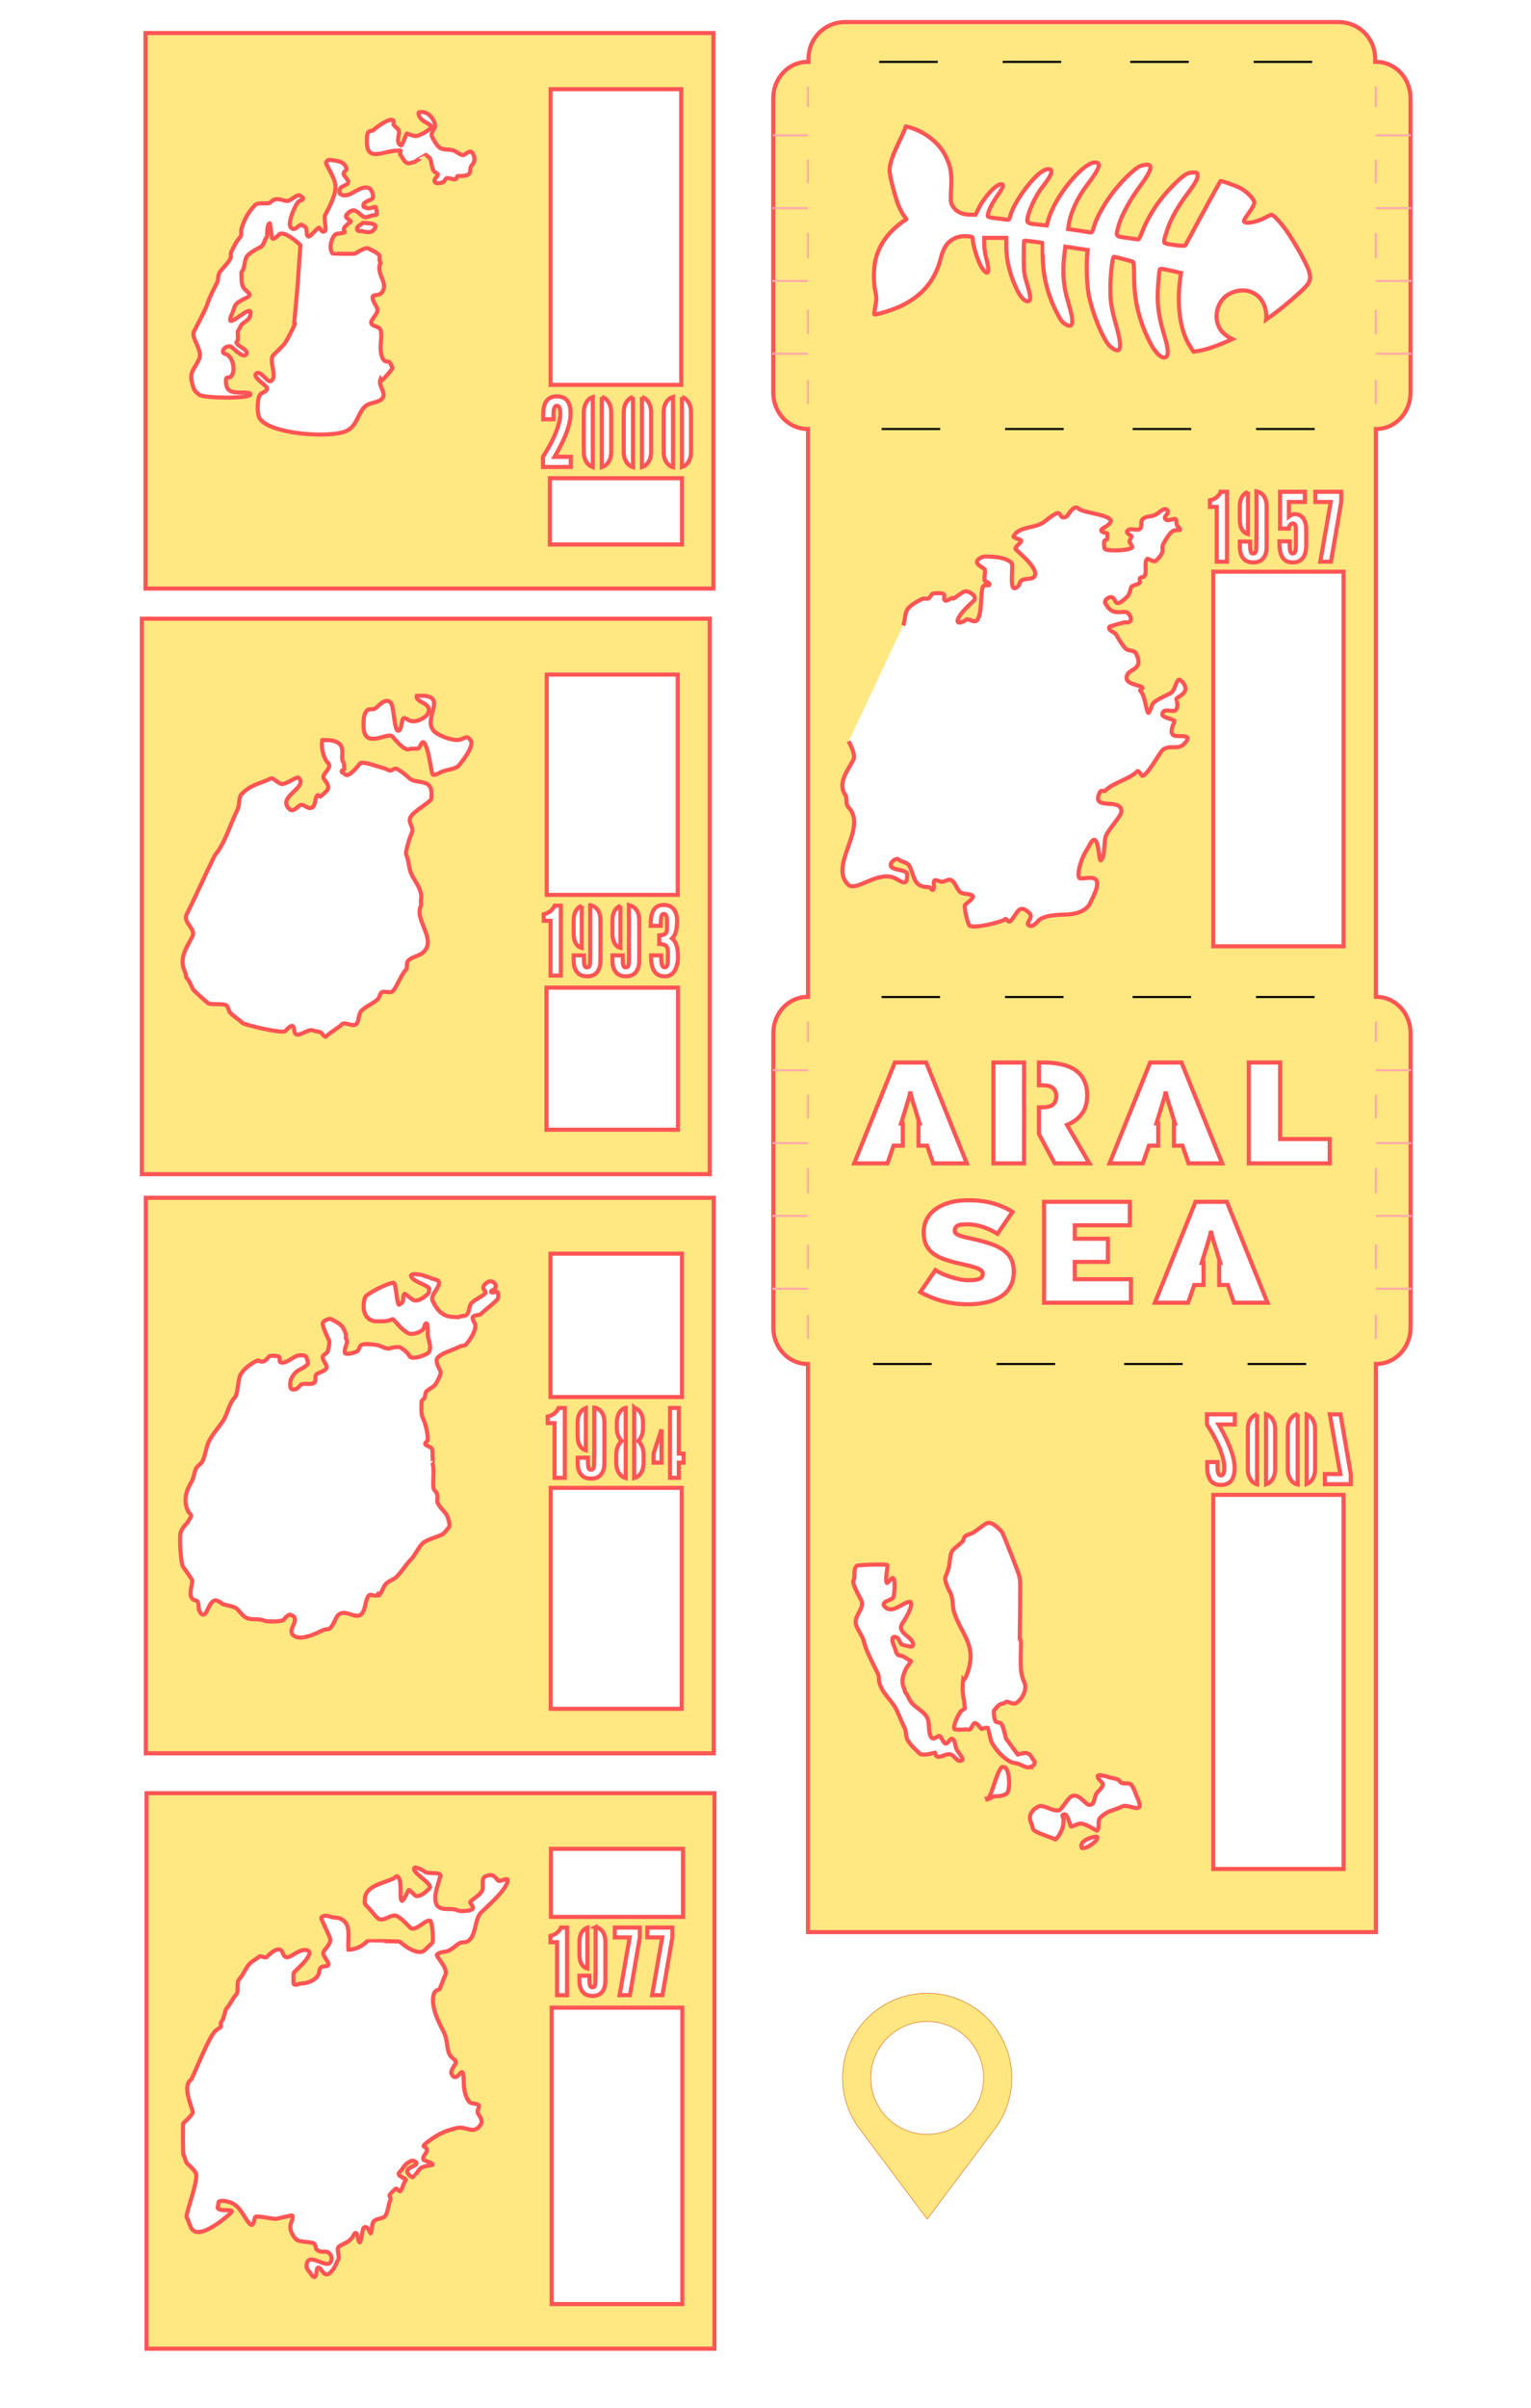 <?xml version="1.0" encoding="UTF-8" standalone="no"?>
<!-- Created with Inkscape (http://www.inkscape.org/) -->

<svg
   xmlns:dc="http://purl.org/dc/elements/1.1/"
   xmlns:cc="http://creativecommons.org/ns#"
   xmlns:rdf="http://www.w3.org/1999/02/22-rdf-syntax-ns#"
   xmlns:svg="http://www.w3.org/2000/svg"
   xmlns="http://www.w3.org/2000/svg"
   xmlns:sodipodi="http://sodipodi.sourceforge.net/DTD/sodipodi-0.dtd"
   xmlns:inkscape="http://www.inkscape.org/namespaces/inkscape"
   width="210mm"
   height="330mm"
   viewBox="0 0 744.094 1169.291"
   id="svg2"
   version="1.1"
   inkscape:version="0.91 r"
   sodipodi:docname="aral-sea.svg">
  <defs
     id="defs4" />
  <sodipodi:namedview
     id="base"
     pagecolor="#ffffff"
     bordercolor="#666666"
     borderopacity="1.0"
     inkscape:pageopacity="0.0"
     inkscape:pageshadow="2"
     inkscape:zoom="0.24748737"
     inkscape:cx="144.91039"
     inkscape:cy="607.13812"
     inkscape:document-units="cm"
     inkscape:current-layer="layer1"
     showgrid="false"
     inkscape:window-width="960"
     inkscape:window-height="1031"
     inkscape:window-x="958"
     inkscape:window-y="0"
     inkscape:window-maximized="0" />
  <g
     inkscape:label="Layer 1"
     inkscape:groupmode="layer"
     id="layer1"
     transform="translate(0,116.929)">
    <path
       inkscape:connector-curvature="0"
       style="opacity:1;fill:#ffe680;fill-opacity:0.992;stroke:#ff5555;stroke-width:2;stroke-linecap:butt;stroke-miterlimit:4;stroke-dasharray:none;stroke-dashoffset:0"
       d="m 71.229,753.919 0,269.77 276.01,0 0,-269.77 -276.01,0 z m 196.537,27.017 64.195,0 0,33.055 -64.195,0 0,-33.055 z m -65.908,9.078 c 1.259,-0.062 4.266,1.741 4.467,1.941 1.255,1.255 5.434,0.355 7.002,1.139 0.776,0.388 1.114,0.742 0.488,1.793 -0.828,3.311 -4.638,12.338 0,14.656 2.547,1.273 6.037,0.01 8.631,1.301 1.334,0.667 6.241,0.277 7.166,-0.648 1.098,-1.098 -1.606,-2.954 -0.977,-3.584 1.764,-1.764 4.587,-3.148 5.699,-5.373 0.938,-1.876 -0.699,-5.758 1.465,-6.84 4.812,-2.406 5.333,2.117 6.84,2.117 1.361,0 4.07,-1.688 4.07,-0.326 0,4.264 -10.064,12.834 -12.863,15.633 -3.421,3.421 -2.204,11.85 -6.84,14.168 -1.177,0.59 -2.245,0.065 -3.42,0.652 -2.059,1.029 -2.893,2.423 -5.211,3.582 -2.372,1.186 -4.321,0.411 -6.025,2.115 -0.715,0.715 5.726,6.623 4.07,9.934 -1.09,2.18 -2.128,5.562 -2.768,6.842 -0.184,0.369 -2.028,0.053 -2.77,2.279 -2.015,6.046 3.051,15.057 5.049,19.053 1.528,3.056 1.042,7.296 2.605,10.422 0.8,1.6 2.294,1.982 2.932,3.258 0.816,1.631 -3.945,4.521 -1.303,7.164 2.734,2.734 4.934,-7.177 5.211,2.281 0,3.784 0.651,8.143 2.93,10.422 0.875,0.875 3.365,0.429 4.398,1.463 0.444,0.444 -0.98,2.764 -0.488,3.748 1.253,2.507 3.296,4.03 0.324,7.002 -2.986,2.986 -6.472,-0.704 -10.584,0.324 -3.132,0.783 -5.247,1.403 -7.98,2.77 -1.908,0.954 -9.164,5.597 -7.979,6.189 3.945,1.972 -1.281,4.274 -0.162,6.512 0.09,0.18 5.129,1.711 4.396,2.443 -0.075,0.074 -4.76,0.528 -6.025,1.793 -0.458,0.458 -3.233,4.23 -3.258,4.23 -1.068,0 -4.266,-2.246 -2.441,-4.07 0.794,-0.794 2.931,-1.466 3.744,-2.279 0.957,-0.956 -1.501,-2.099 -2.441,-1.629 -3.906,1.953 -2.887,2.725 -5.699,5.537 -1.856,1.856 3.949,3.052 3.094,3.908 -1.186,1.186 -1.552,4.159 -2.605,5.213 -0.638,0.638 -1.477,-1.543 -2.281,-1.141 -0.416,0.208 -2.764,2.601 -2.93,2.932 -0.334,0.668 0.782,1.69 0.324,2.606 -0.939,1.878 -1.316,6.527 -2.605,7.816 -1.577,1.577 -4.713,0.797 -5.861,3.094 -0.621,1.242 -0.337,4.407 -1.141,5.211 -0.186,0.186 -1.512,-4.514 -3.42,-2.606 -0.5,0.5 -1.272,7.004 -1.791,7.004 -1.261,0 -0.898,-7.816 -3.258,-3.096 -0.57,1.14 -0.882,1.208 -1.791,2.117 -1.304,1.304 -4.206,2.091 -5.373,3.258 -0.935,0.935 0.612,4.639 0,5.863 -1.328,2.656 -1.816,4.42 -3.746,6.35 -3.793,3.793 -4.619,-3.847 -6.514,-1.953 -0.363,0.363 -0.307,4.976 -1.791,4.234 -0.884,-0.442 -1.548,-2.038 -2.117,-2.607 -0.504,-0.504 -1.303,-1.546 -1.303,-2.441 0,-7.49 8.056,-0.04 10.91,-1.467 1.032,-0.516 1.663,-2.375 0.979,-3.744 -1.913,-3.825 -4.488,-0.578 -7.004,-3.094 -0.554,-0.554 -0.383,-2.014 -1.139,-2.77 -1.05,-1.05 -7.296,-0.618 -8.795,-2.117 -1.46,-1.46 -3.598,-4.674 -2.605,-7.652 0.279,-0.837 1.355,-3.206 0.652,-3.908 -0.301,-0.301 -7.238,1.627 -8.143,1.627 -1.51,0 -9.038,-1.712 -9.771,-0.979 -0.521,0.521 -0.731,5.297 -2.605,3.422 -2.832,-2.832 -4.175,-7.868 -8.631,-10.096 -1.131,-0.566 -5.355,-1.811 -6.514,-0.652 -0.393,0.393 -0.052,1.24 -0.326,1.789 -1.947,3.894 8.717,1.056 6.352,3.422 -2.881,2.881 -13.351,11.319 -17.75,9.119 -2.467,-1.234 -2.413,-4.493 -3.908,-6.84 -0.411,-2.056 4.723,-14.745 4.723,-20.355 0,-1.88 -3.079,-4.38 -4.398,-5.699 -0.989,-0.99 -0.995,-3.112 -1.791,-3.908 -0.374,-0.374 -0.446,-15.35 -0.162,-15.635 1.154,-1.154 3.742,-3.41 4.561,-5.047 0.635,-1.27 -5.752,-12.893 -0.652,-16.283 2.294,-4.588 8.464,-20.354 11.563,-23.453 0.778,-0.778 1.955,-1.303 2.768,-2.115 0.326,-0.326 -0.326,-1.629 0,-1.955 1.298,-1.298 2.392,-6.461 2.443,-6.512 1.863,-1.863 3.271,-5.391 5.049,-7.168 1.422,-1.421 -0.129,-5.894 1.465,-7.488 1.929,-1.929 3.058,-5.501 5.211,-7.654 1.182,-1.182 3.343,-2.205 4.396,-3.258 0.771,-0.771 2.992,0.918 3.746,0.164 0.488,-0.488 4.942,-5.319 7.166,-3.096 0.892,0.892 0.945,4.414 4.234,2.769 1.94,-0.97 4.786,-3.096 7.002,-3.096 7.189,0 -4.1,9.797 -4.887,10.584 -0.815,0.815 -0.488,3.087 -0.488,4.399 0,0.814 -0.17,1.46 0.488,1.789 0.825,0.412 2.384,-0.488 3.096,-0.488 3.227,0 7.19,-1.676 8.467,-4.23 0.707,-1.413 0.173,-2.456 1.303,-3.586 0.801,-0.802 2.697,-0.251 3.42,-0.975 1.298,-1.299 -3.205,-4.503 -2.117,-6.68 0.897,-1.793 3.906,-4.076 3.094,-6.512 -0.845,-2.535 -4.514,-9.371 -4.232,-9.934 0.632,-1.263 3.034,-1.168 4.07,-0.65 1.579,0.789 3.711,0.31 5.373,1.141 5.41,2.705 3.234,8.873 3.746,14.98 3.965,0 7.186,-2.137 9.283,-4.234 0.011,-0.011 15.476,0.169 15.633,0.326 1.465,1.465 8.95,7.333 12.213,4.07 1.159,-1.159 2.505,-2.339 3.584,-3.418 0.753,-0.753 0.062,-10.228 -0.979,-10.748 -2.067,-1.034 -7.278,5.745 -9.77,3.254 -1.571,-1.571 -4.38,-4.547 -6.352,-5.533 -2.995,-1.498 -6.859,3.562 -9.607,0.812 -1.925,-1.925 -3.558,-4.207 -5.701,-6.35 -0.659,-0.658 -0.324,-1.784 -0.324,-2.605 0,-6.651 9.405,-7.88 14.168,-10.262 0.343,-0.171 1.197,-1.406 1.791,-0.812 2.563,2.563 0.517,10.289 1.953,11.725 0.662,0.662 3.065,-4.857 3.42,-5.213 0.222,-0.221 2.624,2.299 2.77,2.445 2.147,2.147 7.122,-2.849 7.49,-3.586 1.058,-2.117 -9.398,-7.698 -7.49,-9.605 0.095,-0.095 0.238,-0.141 0.418,-0.15 z m 87.629,28.967 c 1.937,0.401 3.121,1.53 3.803,2.785 0.85,1.609 0.938,3.395 0.938,4.154 l 0,18.68 c 0,1.207 -0.045,3.127 -0.895,4.736 -0.849,1.653 -2.367,3.041 -5.406,3.041 -3.039,0 -4.559,-1.387 -5.408,-3.041 -0.849,-1.609 -0.895,-3.53 -0.895,-4.736 l 0,-2.055 4.828,0 c 0,2.19 0.044,3.62 0.223,4.469 0.179,0.849 0.537,1.16 1.252,1.16 0.581,0 0.984,-0.267 1.207,-0.848 0.178,-0.581 0.268,-1.475 0.268,-2.727 l 0,-2.594 0.086,0 0,-23.025 z m -16.805,0.193 2.906,0 0,32.846 -4.826,0 0,-25.742 -3.219,0 0,-3.084 c 2.011,-0.402 3.219,-1.431 4.068,-2.324 0.447,-0.536 0.802,-1.114 1.07,-1.695 z m 26.125,0 12.154,0 0,4.824 -4.826,28.021 -5.006,0 4.916,-28.064 -7.238,0 0,-4.781 z m 15.809,0 12.154,0 0,4.824 -4.826,28.021 -5.006,0 4.918,-28.064 -7.24,0 0,-4.781 z m -29.123,0.037 0,19.84 c -1.565,-0.405 -2.506,-1.435 -3.062,-2.582 -0.715,-1.475 -0.807,-3.264 -0.807,-4.158 l 0,-6.391 c 0,-0.76 0.09,-2.546 0.939,-4.154 0.577,-1.064 1.479,-2.036 2.93,-2.555 z m -17.369,38.853 63.479,0 0,143.959 -63.479,0 0,-143.959 z"
       id="rect6760-9-3-4" />
    <path
       inkscape:connector-curvature="0"
       style="opacity:1;fill:#ffe680;fill-opacity:0.992;stroke:#ff5555;stroke-width:2;stroke-linecap:butt;stroke-miterlimit:4;stroke-dasharray:none;stroke-dashoffset:0"
       d="m 70.866,464.776 0,269.77 276.01,0 0,-269.77 -276.01,0 z m 196.686,27.121 63.896,0 0,69.627 -63.896,0 0,-69.627 z m -65.496,9.953 c 1.478,0.051 3.198,0.414 3.664,0.646 1.069,0.535 2.508,0.677 3.686,1.266 1.177,0.589 2.78,0.593 3.57,1.383 2.014,2.014 -4.102,6.879 -2.764,9.557 2.381,4.762 4.743,7.945 10.709,7.945 0.344,0 2.071,0.232 2.303,0 0.79,-0.789 2.649,-0.116 3.684,-1.15 1.244,-1.244 1.034,-4.372 2.305,-5.643 1.996,-1.995 4.767,-2.809 6.678,-4.721 1.008,-1.008 -3.726,-2.51 1.496,-5.643 2.361,-0.814 4.795,1.769 2.879,3.686 -0.418,0.418 -1.221,0.372 -1.496,0.922 -0.69,1.379 2.56,0.025 2.994,0.459 0.633,0.633 0.476,3.094 -0.115,3.686 -2.65,2.65 -5.356,4.434 -7.83,6.908 -0.754,0.754 -3.535,0.505 -4.031,1.498 -0.55,1.1 1.268,2.932 1.268,4.26 0,2.917 -2.946,7.438 -4.721,9.213 -0.525,0.525 -1.866,0.413 -2.648,0.805 -3.777,1.889 -8.62,3.093 -10.824,5.297 -1.685,1.685 0.452,5.168 1.15,6.564 0.704,1.408 -1.286,4.646 -1.842,5.758 -1.169,2.337 -3.432,2.74 -4.951,4.26 -0.484,0.484 -0.566,2.513 -0.922,3.225 -0.185,0.37 -1.381,1.118 -1.381,1.496 0,2.048 -0.467,5.975 0.461,7.83 1.381,2.761 2.533,7.612 2.533,10.709 0,1.201 -2.504,1.973 -0.461,2.994 2.862,1.431 2.764,1.153 2.764,4.951 0,1.046 0.393,3.767 -0.23,3.455 1.677,2.33 -0.324,11.768 1.15,13.242 0.594,0.594 0.859,1.026 1.268,1.844 0.623,1.246 -0.283,3.232 0.346,4.49 1.317,2.634 3.494,3.996 4.605,6.219 0.325,0.65 1.668,4.664 0.807,5.525 -0.84,0.84 -1.988,2.837 -3.455,3.57 -2.138,1.069 -7.588,2.519 -9.213,4.145 -2.433,2.433 -3.754,5.943 -5.986,8.176 -2.485,2.485 -4.211,5.592 -6.68,8.06 -1.628,1.628 -3.595,1.869 -5.182,3.455 -1.313,1.313 -1.923,4.113 -3.568,5.758 -0.088,0.088 -0.41,-0.508 -0.461,-0.576 -1.006,1.542 -3.342,-0.459 -4.262,0.461 -2.178,2.178 -1.422,8.138 -4.49,9.672 -3.075,1.538 -8.676,-4.297 -11.516,1.383 -0.499,0.998 -2.135,4.58 -3.107,5.066 -1.021,0.51 -2.339,0.306 -3.34,0.807 -3.238,1.619 -11.229,5.584 -14.51,2.303 -2.648,-2.648 2.854,-6.474 0.23,-9.098 -0.36,-0.36 -1.177,-0.372 -1.496,-0.691 -0.668,-0.668 -3.149,2.227 -3.455,2.533 -0.832,0.832 -8.07,0.917 -9.213,0.346 -2.441,-1.221 -6.246,-0.186 -8.635,-1.381 -1.935,-0.968 -3.127,-2.898 -4.605,-4.377 -1.274,-1.273 -6.819,-2.096 -7.025,-2.303 -0.961,-0.961 -1.124,-0.906 -2.533,-1.611 -3.046,-1.523 -4.8,5.146 -5.873,6.219 -1.723,1.723 -3.223,-1.55 -3.223,-2.764 0,-5.504 -2.149,-2.338 -3.57,-5.182 -1.032,-2.064 0.461,-6.128 0.461,-8.06 0,-0.547 -4.101,-6.288 -4.377,-6.564 -1.194,-1.194 -2,-14.609 -1.266,-16.812 0.647,-1.941 1.94,-3.438 3.338,-4.836 0.148,-0.596 2.351,-3.062 1.613,-3.799 -2.804,-2.804 -3.135,-7.635 -1.842,-11.516 0.611,-1.831 1.626,-3.368 2.418,-4.951 0.893,-1.786 1.108,-4.29 1.957,-5.988 0.71,-1.421 2.293,-1.935 3.109,-3.568 1.369,-2.737 1.91,-7.159 3.109,-9.559 1.732,-3.464 4.69,-6.69 6.908,-10.018 2.219,-3.328 2.819,-8.462 5.758,-11.4 1.268,-1.269 1.54,-7.73 2.303,-10.018 1.135,-3.406 5.872,-6.747 8.867,-7.945 3.106,1.602 3.983,-0.413 5.643,-2.072 0.376,-0.376 4.325,-0.051 4.605,0.231 0.598,0.598 0.168,2.241 0.461,2.533 1.676,1.676 6.368,-2.033 7.369,-2.533 1.384,-0.692 4.722,-1.152 5.412,0.229 0.211,0.422 1.183,2.961 0.689,3.455 -3.366,3.366 -5.441,2.02 -7.943,7.025 -0.611,1.221 -1.258,5.297 0.92,5.297 1.935,0 2.564,-1.184 3.57,-2.189 1.344,-1.344 5.227,0.301 6.793,-1.266 0.878,-0.877 -0.017,-2.976 0.922,-3.916 1.181,-1.181 6.152,-1.742 4.721,-4.605 -0.418,-0.836 -2.12,-3.127 -1.611,-4.145 0.487,-0.974 1.781,-1.26 2.303,-2.305 0.397,-0.794 1.166,-4.576 0.691,-5.525 -0.632,-1.264 -3.519,-7.356 -2.994,-8.406 0.473,-0.945 1.571,-1.484 2.648,-1.844 1.341,-0.447 2.654,0.753 3.684,1.268 2.816,1.408 3.78,2.816 4.838,5.988 0.217,0.651 -0.19,1.695 0.113,2.303 0.207,0.413 0.709,0.983 0.461,1.726 -0.292,0.876 -1.589,4.628 -0.92,5.297 0.781,0.781 4.721,-0.346 5.643,-0.807 1.088,-0.544 1.175,-2.211 1.957,-2.992 1.297,-1.297 7.674,-0.359 9.096,0.115 1.056,0.352 3.823,1.945 5.182,1.266 0.739,-0.37 4,-0.88 4.838,-0.461 1.407,0.703 3.801,2.652 4.605,4.262 1.102,2.205 8.873,-0.822 9.441,-1.959 1.507,-3.014 -0.574,-5.806 -0.574,-8.75 0,-0.506 0.29,-6.394 -1.152,-4.951 -0.347,0.347 -0.507,1.587 -0.807,2.188 -0.8,1.601 -5.426,3.39 -7.369,2.418 -3.304,-1.652 -5.217,-4.525 -7.484,-6.793 -0.208,-0.208 -1.121,0.157 -1.268,0.23 -1.941,0.971 -5.425,0.69 -7.715,0.69 -5.426,-0.899 -6.248,-6.931 -4.721,-11.514 0.675,-2.025 13.128,-8.062 14.164,-7.025 0.881,0.881 1.463,10.956 2.418,10.479 3.398,-1.699 1.097,-3.745 2.648,-5.297 0.218,-0.218 3.46,2.652 4.145,2.994 2.46,1.23 6.02,-1.76 7.369,-3.109 0.203,-0.203 0.648,-2.346 0.346,-2.648 -2.027,-2.027 -7.399,-3.053 -8.635,-5.525 -0.506,-1.012 0.729,-1.274 2.207,-1.223 l 0,0 z m 86.789,64.787 c 2.015,0.41 3.246,1.579 3.953,2.881 0.877,1.662 0.969,3.51 0.969,4.295 l 0,19.299 c 0,1.247 -0.046,3.232 -0.924,4.894 -0.877,1.708 -2.446,3.141 -5.586,3.141 -3.14,0 -4.711,-1.432 -5.588,-3.141 -0.877,-1.662 -0.924,-3.648 -0.924,-4.894 l 0,-2.123 4.988,0 c 0,2.263 0.046,3.74 0.23,4.617 0.185,0.877 0.554,1.201 1.293,1.201 0.6,0 1.015,-0.277 1.246,-0.877 0.185,-0.6 0.277,-1.526 0.277,-2.818 l 0,-3.096 0.064,0 0,-23.379 z m 15.25,0.111 0.002,0 0,34.117 c -1.092,-0.315 -1.929,-0.869 -2.553,-1.522 -0.97,-1.016 -1.525,-2.309 -1.756,-3.463 -0.231,-1.108 -0.275,-2.032 -0.275,-2.355 l 0,-3.971 c 0,-2.54 0.877,-5.079 2.586,-6.695 -1.524,-1.524 -2.311,-3.878 -2.311,-6.232 l 0,-2.863 c 0,-0.416 0.048,-2.262 0.879,-3.971 0.623,-1.281 1.636,-2.51 3.428,-3.045 z m 4.129,0 c 1.813,0.533 2.856,1.762 3.48,3.047 0.831,1.708 0.83,3.555 0.83,3.971 l 0,2.863 c 0,2.355 -0.785,4.709 -2.309,6.232 1.708,1.616 2.586,4.156 2.586,6.695 l 0,3.971 c 0,0.323 -0.046,1.247 -0.277,2.356 -0.231,1.154 -0.784,2.447 -1.754,3.463 -0.624,0.654 -1.463,1.207 -2.557,1.522 l 0,-34.119 z m -36.717,0.09 3.002,0 0,33.938 -4.986,0 0,-26.596 -3.326,0 0,-3.188 c 2.078,-0.416 3.326,-1.477 4.203,-2.4 0.462,-0.554 0.83,-1.154 1.107,-1.754 z m 54.135,0 4.277,0 0,22.162 2.309,0 0,4.387 -2.309,0 0,7.389 -4.277,0 0,-33.938 z m -40.922,0.049 0,20.482 c -1.604,-0.423 -2.571,-1.482 -3.143,-2.662 -0.739,-1.524 -0.832,-3.371 -0.832,-4.295 l 0,-6.602 c 0,-0.785 0.093,-2.633 0.971,-4.295 0.594,-1.093 1.519,-2.091 3.004,-2.629 z m 36.797,10.328 0,16.172 -3.879,0 0,-4.387 3.879,-11.785 z m -53.85,28.438 63.666,0 0,107.275 -63.666,0 0,-107.275 z"
       id="rect6760-9-3-3" />
    <path
       inkscape:connector-curvature="0"
       style="opacity:1;fill:#ffe680;fill-opacity:0.992;stroke:#ff5555;stroke-width:2;stroke-linecap:butt;stroke-miterlimit:4;stroke-dasharray:none;stroke-dashoffset:0"
       d="m 68.928,183.53 0,269.77 276.012,0 0,-269.77 -276.012,0 z m 196.801,27.141 63.666,0 0,106.99 -63.666,0 0,-106.99 z m -61.674,10.266 c 14.36,-0.35 0.85,11.193 6.99,17.334 1.906,1.906 9.348,5.081 12.865,3.908 0.657,-0.219 2.748,-1.313 3.42,-0.977 0.657,0.328 0.951,0.951 1.303,1.303 2.425,2.425 -4.692,11.368 -5.863,12.539 -1.624,1.623 -6.235,1.897 -8.305,2.932 -0.354,0.177 -3.388,1.985 -4.234,1.139 -0.6,-0.6 -1.805,-13.041 -4.234,-15.471 -0.871,-0.871 -2.049,2.376 -2.279,2.606 -0.878,0.878 -3.542,0.062 -4.723,0.652 -2.421,1.21 -7.153,-5.036 -8.305,-6.188 -2.356,-2.356 -14.004,6.785 -14.004,-5.213 0,-3.158 0.06,-5.76 1.791,-7.49 0.749,-0.749 2.675,-0.28 3.744,-0.814 1.478,-0.739 4.909,-5.677 7.654,-2.932 1.656,1.656 1.706,13.68 3.582,13.68 2.137,0 1.338,-6.188 3.096,-6.188 0.411,0 1.616,0.807 2.279,1.139 3.176,1.588 8.191,-1.4 9.119,-3.256 2.73,-5.46 -6.245,-5.15 -5.375,-8.631 0.523,-0.037 1.015,-0.061 1.479,-0.072 z m -46.119,21.537 c 12.619,-0.032 6.646,8.447 8.979,10.779 0.139,0.138 0.64,3.104 0.326,3.418 -0.289,0.289 -1.451,0.52 -1.141,1.141 0.391,0.782 1.112,0.786 1.629,1.303 1.921,1.921 6.809,-4.854 7.328,-5.373 0.94,-0.94 6.943,1.012 7.816,1.303 2.733,0.911 3.945,0.996 6.188,2.117 1.367,0.684 2.372,-1.42 3.908,-0.652 1.644,0.822 4.606,3.139 5.863,4.396 3.246,3.246 10.91,-0.171 10.91,7.654 0,0.896 0.069,2.536 -0.488,3.094 -2.216,2.216 -8.467,5.696 -9.771,8.305 -1.431,2.862 2.022,4.915 0.652,7.654 -0.995,1.99 -3.237,9.487 -2.77,10.422 1.477,2.954 1.141,6.677 2.77,9.934 1.704,3.407 5.579,7.809 4.396,12.539 -0.029,0.64 0.329,1.947 0,2.606 -2.939,5.877 5.756,14.38 2.768,20.357 -2.127,4.254 -6.23,3.463 -8.955,6.188 -0.887,0.887 -0.361,3.616 -0.814,4.07 -2.607,2.607 -4.689,8.759 -6.678,10.748 -1.103,1.103 -4.506,-0.378 -5.537,0.652 -0.721,0.721 -0.884,2.351 -1.627,3.094 -2.228,2.228 -5.713,3.431 -7.98,5.699 -1.685,1.685 -1.047,4.955 -2.605,6.514 -1.527,1.527 -5.535,-1.304 -6.84,0 -2.161,2.161 -5.691,3.899 -7.816,6.025 -0.609,0.609 -1.992,-1.504 -2.279,-1.791 -0.805,-0.806 -2.734,-0.553 -3.908,-1.141 -2.264,-1.132 -6.97,3.29 -8.631,1.629 -0.841,-0.841 -0.423,-2.866 -1.303,-3.746 -0.828,-0.828 -3.36,2.058 -3.746,2.443 -1.27,1.27 -19.799,-3.026 -20.844,-4.07 -1.685,-1.685 -4.012,-3.035 -5.699,-4.723 -0.986,-0.986 -0.972,-2.763 -1.791,-3.582 -1.2,-1.2 -7.374,-0.349 -8.957,-1.141 -0.715,-0.358 -7.238,-6.332 -7.492,-6.84 -0.944,-1.889 -1.788,-4.232 -3.094,-5.537 -0.429,-0.429 -0.318,-1.94 -0.65,-2.606 -3.486,-6.973 0.872,-12.328 3.42,-17.424 1.93,-3.86 -4.707,-6.874 -2.77,-10.748 4.622,-9.245 9.414,-20.13 13.68,-28.662 5.074,-6.106 7.478,-15.116 11.074,-22.308 1.151,-2.302 0.251,-5.788 2.117,-7.654 4.74,-4.74 8.657,-4.736 14.166,-7.49 0.867,-0.433 3.832,2.768 5.375,2.768 2.167,0 7.241,-3.831 7.979,-3.094 4.939,4.939 -10.637,9.066 -4.559,15.145 1.968,1.968 3.916,-1.062 5.373,-1.791 1.675,-0.838 3.402,1.96 5.375,1.303 2.363,-0.787 1.558,-4.654 2.93,-6.025 0.644,-0.644 1.188,0.929 1.629,0.488 0.953,-0.953 2.864,-2.308 3.42,-3.42 1.048,-2.095 -1.313,-4.092 -1.953,-5.373 -1.095,-2.19 4.506,-5.103 2.117,-7.492 -2.361,-2.361 -3.523,-8.058 -2.77,-11.072 0.447,-0.019 0.874,-0.03 1.281,-0.031 z m 164.688,80.057 0,0 c 3.139,7e-4 4.755,1.616 5.586,3.324 0.831,1.708 0.877,3.555 0.877,3.971 0,5.033 -0.877,7.433 -2.4,8.957 l -0.047,0.047 c 2.401,1.893 2.863,5.401 2.863,9.326 0,0.139 -7e-4,0.463 -0.047,0.971 -0.046,0.97 -0.322,2.399 -0.83,3.877 -0.554,1.478 -1.479,2.817 -2.91,3.602 -0.739,0.416 -1.616,0.602 -2.678,0.602 -3.14,0 -4.755,-1.571 -5.633,-3.648 -0.877,-2.032 -0.969,-4.617 -0.969,-6.51 l 4.893,0 c 0,2.263 0.139,3.693 0.416,4.57 0.277,0.923 0.693,1.201 1.293,1.201 0.785,0 1.2,-0.601 1.385,-1.432 0.185,-0.831 0.186,-1.894 0.186,-2.863 0,-1.062 8e-4,-2.031 0.047,-2.908 0,-1.662 -0.325,-2.817 -1.387,-3.51 -0.554,-0.323 -1.385,-0.553 -2.447,-0.6 l -0.414,0 0,-4.156 c 2.078,-0.139 3.049,-0.554 3.465,-1.524 0.231,-0.462 0.322,-1.062 0.322,-1.801 l 0,-2.725 c 0,-0.97 -9e-4,-2.031 -0.186,-2.908 -0.185,-0.877 -0.6,-1.478 -1.385,-1.478 -0.6,0 -0.97,0.277 -1.154,1.154 -0.231,0.923 -0.322,2.357 -0.322,4.619 l -4.894,0 c 0,-1.893 0.046,-4.479 0.877,-6.557 0.831,-2.031 2.354,-3.601 5.492,-3.602 z m -16.969,0.144 c 2.083,0.389 3.345,1.576 4.064,2.902 0.877,1.662 0.971,3.508 0.971,4.293 l 0,19.301 c 0,1.247 -0.046,3.232 -0.924,4.894 -0.877,1.708 -2.446,3.141 -5.586,3.141 -3.14,0 -4.711,-1.432 -5.588,-3.141 -0.877,-1.662 -0.924,-3.648 -0.924,-4.894 l 0,-2.123 4.986,0 c 0,2.263 0.048,3.74 0.232,4.617 0.185,0.877 0.554,1.201 1.293,1.201 0.6,0 1.015,-0.279 1.246,-0.879 0.185,-0.6 0.277,-1.524 0.277,-2.816 l 0,-6.371 c -0.017,0.01 -0.032,0.016 -0.049,0.025 l 0,-4.266 c 0.015,-0.064 0.044,-0.137 0.049,-0.193 l 0,-9.973 c 0,-0.067 -0.028,-0.171 -0.049,-0.266 l 0,-5.453 z m -18.797,0.012 c 2.045,0.401 3.289,1.578 4.002,2.891 0.877,1.662 0.969,3.508 0.969,4.293 l 0,19.301 c 0,1.247 -0.044,3.232 -0.922,4.894 -0.877,1.708 -2.448,3.141 -5.588,3.141 -3.14,0 -4.709,-1.432 -5.586,-3.141 -0.877,-1.662 -0.924,-3.648 -0.924,-4.894 l 0,-2.123 4.986,0 c 0,2.263 0.046,3.74 0.23,4.617 0.185,0.877 0.554,1.201 1.293,1.201 0.6,0 1.015,-0.279 1.246,-0.879 0.185,-0.6 0.277,-1.524 0.277,-2.816 l 0,-2.598 0.016,0 0,-23.887 z m -17.289,0.213 3.002,0 0,33.938 -4.986,0 0,-26.596 -3.324,0 0,-3.188 c 2.078,-0.415 3.324,-1.477 4.201,-2.4 0.462,-0.554 0.83,-1.154 1.107,-1.754 z m 13.162,0.066 0,20.453 c -1.574,-0.432 -2.526,-1.483 -3.092,-2.65 -0.739,-1.524 -0.83,-3.371 -0.83,-4.295 l 0,-6.604 c 0,-0.785 0.091,-2.631 0.969,-4.293 0.587,-1.081 1.498,-2.069 2.953,-2.611 z m 18.799,0.021 0,20.42 c -1.539,-0.441 -2.47,-1.486 -3.029,-2.639 -0.739,-1.524 -0.832,-3.371 -0.832,-4.295 l 0,-6.604 c 0,-0.785 0.093,-2.631 0.971,-4.293 0.579,-1.066 1.47,-2.042 2.891,-2.59 z m -35.918,39.709 63.9,0 0,69.01 -63.9,0 0,-69.01 z"
       id="rect6760-9-3-1" />
    <path
       inkscape:connector-curvature="0"
       style="opacity:1;fill:#ffe680;fill-opacity:0.992;stroke:#ff5555;stroke-width:2;stroke-linecap:butt;stroke-miterlimit:4;stroke-dasharray:none;stroke-dashoffset:0"
       d="m 70.721,-100.879 0,269.77 276.012,0 0,-269.77 -276.012,0 z m 196.895,27.266 63.48,0 0,143.588 -63.48,0 0,-143.588 z m -62.188,11.092 0,0 c 4.29,0.386 7.246,6.488 5.574,8.16 -0.473,0.473 -1.62,2.635 -1.152,3.57 0.938,1.877 2.055,3.897 3.34,5.182 2.06,2.06 5.181,0.69 7.945,2.072 0.629,0.315 3.689,2.528 4.375,1.842 0.131,-0.13 2.899,-2.168 3.57,-1.496 1.958,1.958 2.014,4.78 0.115,6.678 -0.957,0.956 -0.353,3.117 -1.152,3.916 -1.683,1.683 -5.364,0.872 -5.758,1.266 -0.374,0.374 -0.217,1.089 -0.805,1.383 -1.091,0.545 -3.821,-1.132 -4.723,-0.231 -0.408,0.408 -0.889,1.481 -1.381,1.726 -0.686,0.343 -3.475,0.993 -4.029,-0.115 -0.768,-1.536 1.496,-2.503 1.496,-3.684 0,-0.138 -1.715,-1.256 -1.842,-1.383 -1.21,-1.21 -1.323,-5.696 -2.189,-6.562 -0.501,-0.501 -1.239,-1.01 -1.726,-1.498 0,-0.01 -5.185,2.998 -5.527,3.34 -0.289,0.289 -1.084,0.197 -1.381,0.346 -3.384,1.692 -4.382,-2.54 -5.643,-3.801 -0.391,-0.39 0.506,-1.567 0.115,-1.957 -0.161,-0.16 -1.342,0 -1.613,0 -6.495,0 -14.738,5.82 -14.738,-4.26 0,-1.625 -0.123,-3.905 0.922,-4.951 0.471,-0.471 1.774,-0.278 2.303,-0.807 0.916,-0.916 7.906,-6.372 9.672,-4.606 0.352,0.352 -0.129,1.943 0.23,2.303 0.579,0.579 1.462,1.347 2.072,1.957 1.514,1.514 -1.767,6.255 1.383,7.83 0.63,0.315 2.207,-5.086 2.879,-5.758 0.131,-0.132 3.549,1.581 4.836,1.152 3.175,-1.058 5.362,-2.485 7.139,-4.262 0.523,-0.523 -2.188,-2.015 -2.533,-2.188 -3.159,-1.58 -3.997,-3.707 -3.686,-4.951 0.658,-0.208 1.297,-0.27 1.91,-0.215 z m -45.238,23.234 0,0 c 3.56,0.493 6.979,0.499 8.143,3.988 0.487,1.462 -2.039,1.623 -1.141,3.42 0.439,0.878 2.971,2.893 1.629,4.234 -1.267,1.267 -3.826,0.992 -3.826,3.664 0,0.13 -0.082,0.733 0,0.815 4.2,4.2 9.681,-4.726 14.574,-2.279 1.018,0.509 2.431,3.919 1.303,5.047 -0.751,0.75 -5.237,1.579 -4.072,3.908 0.14,0.281 0.694,0.266 0.979,0.408 2.423,1.212 4.967,-1.506 4.967,0.244 0,0.487 0.748,2.672 0.244,3.176 -0.316,0.308 -1.785,0.188 -2.199,0.326 -0.953,0.318 -2.814,1.321 -3.99,0.733 -1.521,-0.76 -3.859,-4.055 -6.106,-2.932 -0.511,0.256 -3.465,2.154 -2.281,3.338 0.436,0.436 2.221,1.769 2.117,1.873 -0.883,0.883 -4.724,3.092 -3.012,4.805 0.805,0.805 -3.772,1.031 -4.152,1.221 -1.889,0.945 -3.318,5.518 -2.443,8.143 0.177,0.529 0.447,1.017 0.732,1.303 0.128,0.128 10.913,0.324 11.156,0.082 0.758,-0.758 4.864,-3.144 6.106,-2.523 1.559,0.779 4.846,2.199 5.537,3.582 0.322,0.643 -0.239,1.48 0,2.197 0.208,0.623 1.005,1.534 0.162,1.955 -1.381,5.124 3.637,8.598 1.514,12.846 -1.477,2.954 -4.31,1.481 -4.951,2.764 -0.608,1.216 1.51,4.404 2.072,5.527 1.298,2.595 -3.629,5.868 -2.764,7.6 0.665,1.33 3.071,1.46 3.916,2.305 1.608,1.608 0.576,6.938 0.576,9.211 0,2.37 0.384,5.836 2.303,6.795 0.509,0.255 1.531,0.033 1.957,0.459 0.7,0.7 1.004,1.779 1.496,2.764 0.201,0.402 -4.828,6.219 -5.412,6.219 -0.327,0 -0.148,-0.659 -0.344,-0.922 -1.594,3.573 3.418,6.945 0.574,9.789 -2.043,2.043 -6.146,1.656 -8.289,3.799 -3.358,3.358 -3.769,9.197 -8.637,11.631 -7.936,3.968 -38.646,1.586 -42.605,-6.334 -1.119,-2.239 -1.107,-9.715 0.576,-11.398 0.842,-0.842 3.223,-1.191 3.223,-2.994 0,-1.006 -7.135,-5.187 -5.412,-6.91 2.179,-2.179 5.484,4.399 7.141,3.57 3.514,-1.757 -0.658,-8.937 0.92,-12.092 0.405,-0.81 4.925,-4.737 5.988,-6.332 1.984,-2.976 3.399,-6.339 4.836,-9.213 l 0.065,-0.918 c -0.136,0.306 -0.266,0.614 -0.41,0.918 l 1.56,-17.111 1.508,-21.252 c -0.062,-0.067 -0.13,-0.151 -0.19,-0.211 -1.442,-1.442 -8.024,-7.175 -10.248,-4.951 -0.362,0.362 -2.482,2.585 -3.225,1.842 -0.511,-0.512 -0.882,-7.869 -1.381,-7.369 -1.634,1.634 -0.784,6.195 -1.383,6.793 -1.11,1.11 -1.254,3.908 -2.879,4.721 -2.309,1.155 -6.116,3.252 -7.024,5.066 -0.994,1.989 -0.715,5.437 -2.188,6.91 -0.306,0.306 -0.115,2.056 -0.115,2.533 0,2.442 0.036,4.526 1.728,6.219 0.534,0.534 2.499,2.025 2.188,2.648 -0.547,1.094 -1.661,1.348 -2.879,1.957 -5.492,2.746 -3.825,3.619 -6.219,8.406 -0.117,0.234 -0.532,1.771 -0.231,2.072 1.188,1.188 9.789,-7.351 9.789,-3.916 0,3.574 -2.385,3.881 -4.146,5.643 -0.771,0.771 -1.053,2.09 -1.611,2.648 -1.093,1.093 0.31,4.526 -0.807,5.643 -1.883,1.883 6.801,4.023 4.26,6.564 -1.606,1.606 -6.287,-3.49 -7.139,-3.916 -2.441,-1.22 -6.009,2.875 -2.533,3.57 3.406,1.142 5.004,8.354 2.418,10.94 -0.984,0.984 -2.418,-0.564 -2.418,1.957 0,5.016 2.369,5.758 6.908,5.758 0.747,0 5.559,-0.182 4.951,1.035 -1.057,2.114 -23.19,1.681 -24.871,0 -0.866,-0.866 -2.138,-1.575 -2.648,-3.107 -2.541,-7.622 -0.729,-7.408 2.533,-13.934 2.263,-4.526 -4.007,-10.411 -2.418,-13.588 1.448,-2.897 6.299,-11.693 6.793,-14.164 1.175,-3.339 3.096,-6.88 4.492,-9.672 0.821,-1.641 0.136,-3.522 1.381,-5.182 1.759,-2.346 3.909,-4.135 5.066,-6.449 0.48,-0.96 -0.018,-2.394 0.461,-3.338 1.155,-2.31 2.716,-5.482 4.375,-7.141 0.751,-0.751 0.223,-3.085 0.576,-4.145 1.534,-4.603 3.159,-7.88 6.68,-11.4 1.621,-1.622 6.063,0.041 7.484,-1.381 0.529,-0.529 0.747,-0.72 1.611,-1.152 1.787,-0.894 4.763,0.576 6.564,0.576 1.668,0 4.878,-3.872 6.332,-2.418 0.32,0.32 1.564,0.788 1.152,1.611 -0.29,0.579 -1.703,0.668 -2.072,1.037 -1.702,1.703 -5.743,10.724 -3.686,12.781 2.37,2.37 3.78,-2.722 5.873,-1.152 l -0.016,0.176 c 1.73,0.337 1.801,2.15 1.801,4.086 0,0.341 0.634,1.351 1.035,1.15 1.763,-0.881 3.174,-3.4 4.894,-4.26 0.445,-0.223 1.327,3.106 2.994,1.44 0.72,-0.72 -0.742,-6.065 -0.06,-7.428 1.771,-3.542 6.052,-11.027 4.951,-15.43 -0.882,-3.527 -2.886,-6.638 -4.316,-9.5 -0.55,-1.099 0.648,-1.991 1.58,-2.025 z m 16.762,30.603 c 0.55,-0.012 1.091,0.174 1.645,0.174 1.943,0 5.439,0.668 3.338,2.769 -0.415,0.415 -0.729,1.084 -1.385,1.303 -1.106,0.369 -3.329,0.289 -4.396,-0.244 -0.492,-0.246 -1.764,0.19 -2.117,-0.162 -1.684,-1.684 1.211,-2.884 2.361,-3.746 0.186,-0.063 0.371,-0.088 0.555,-0.092 l 0,0 z m 93.725,84.236 c 2.539,0 4.248,0.968 5.264,2.445 1.016,1.524 1.385,3.649 1.385,6.004 0,3.463 -1.292,7.572 -2.908,11.404 -1.662,3.879 -3.602,7.341 -4.894,9.512 l 7.894,0 0,4.941 -13.529,0 0,-4.941 c 1.524,-2.355 2.91,-4.755 4.156,-7.156 1.062,-2.032 2.078,-4.34 2.863,-6.695 0.785,-2.355 1.385,-4.664 1.432,-6.742 0,-0.923 -0.046,-1.984 -0.277,-2.769 -0.231,-0.785 -0.646,-1.385 -1.385,-1.385 -0.693,0 -1.109,0.507 -1.34,1.246 -0.231,0.785 -0.322,1.8 -0.322,2.908 l 0,2.356 -4.988,0 0,-2.356 c 0,-2.263 0.323,-4.478 1.293,-6.094 0.969,-1.616 2.633,-2.678 5.357,-2.678 z m 21.791,0.289 c 0.684,0.203 1.273,0.498 1.762,0.865 0.923,0.693 1.569,1.616 1.984,2.539 0.508,1.062 0.786,2.307 0.832,3.646 l 0,19.994 c -0.046,1.385 -0.324,2.631 -0.832,3.693 -0.416,0.923 -1.061,1.802 -1.984,2.494 -0.489,0.391 -1.077,0.684 -1.762,0.881 l 0,-34.113 z m 34.619,0 0,34.103 c -0.688,-0.196 -1.281,-0.487 -1.766,-0.875 -0.923,-0.693 -1.524,-1.571 -1.94,-2.494 -0.508,-1.062 -0.786,-2.308 -0.832,-3.693 l 0,-19.994 c 0.046,-1.339 0.324,-2.584 0.832,-3.646 0.416,-0.923 1.016,-1.847 1.94,-2.539 0.485,-0.363 1.077,-0.658 1.766,-0.861 z m -19.445,0.01 0,34.086 c -0.671,-0.196 -1.247,-0.487 -1.723,-0.867 -0.923,-0.693 -1.524,-1.571 -1.94,-2.494 -0.508,-1.062 -0.784,-2.308 -0.83,-3.693 l 0,-19.994 c 0.046,-1.339 0.322,-2.584 0.83,-3.646 0.416,-0.923 1.016,-1.847 1.94,-2.539 0.475,-0.356 1.052,-0.649 1.723,-0.852 z m 4.361,0.018 c 0.63,0.202 1.168,0.49 1.627,0.834 0.923,0.693 1.571,1.616 1.986,2.539 0.508,1.062 0.784,2.307 0.83,3.646 l 0,19.994 c -0.046,1.385 -0.322,2.631 -0.83,3.693 -0.416,0.923 -1.063,1.802 -1.986,2.494 -0.459,0.367 -0.997,0.653 -1.627,0.85 l 0,-34.051 z m 19.445,0.021 c 0.609,0.201 1.137,0.479 1.584,0.814 0.923,0.693 1.569,1.616 1.984,2.539 0.508,1.062 0.786,2.308 0.832,3.647 l 0,19.994 c -0.046,1.385 -0.324,2.631 -0.832,3.693 -0.416,0.923 -1.061,1.802 -1.984,2.494 -0.447,0.358 -0.975,0.634 -1.584,0.83 l 0,-34.012 z m -43.342,0.01 0,34 c -0.613,-0.196 -1.145,-0.47 -1.588,-0.824 -0.923,-0.693 -1.524,-1.571 -1.94,-2.494 -0.508,-1.062 -0.786,-2.308 -0.832,-3.693 l 0,-19.994 c 0.046,-1.339 0.324,-2.584 0.832,-3.647 0.416,-0.923 1.016,-1.846 1.94,-2.539 0.443,-0.332 0.975,-0.608 1.588,-0.809 z m -20.854,39.41 64.205,0 0,32.172 -64.205,0 0,-32.172 z"
       id="rect6760-9-3-2" />
    <g
       id="g3670"
       transform="translate(-313.018,-29.706)">
      <path
         sodipodi:nodetypes="ccscccssssccccssssccccsssscccsssscccscccsccscssccccccssccccccccccccccsccccsscccccsssscsccccsccccccccscssccsccsscccccccccccccccsccscccscccccccccccccscsccccsscscscccscsccccccccccccccccccccsscscccscscssscccccccccccccccsscccscccccccccccscccsscsccscsscccccscscsccccccccccccccsccccccsscccccccsccscccscccsccssccscccccccsccccccsscsccsssccsccccscccccccccccccccccccccsccccccccccccccccccccscccsscccccscscscccccccccccccccccccccccccccccccccsccccscscccccccscccscccccsscscccccccscscsccccccccccccccccccccccsccccccccccccccccccccccccccccccccccccccccccccccscsssccscscccccccccccccccccccccccccccccccscscsccccccccsscccccscccccssccsscccccccsccccccccsscsccssccccccccccccccccccscsccccccscccsccscsccccccccccssccssssccscccsccccccccccc"
         inkscape:connector-curvature="0"
         id="rect6760-9-3"
         d="m 963.661,-76.5 -239.977,0 c -9.815,0 -17.717,7.902 -17.717,17.717 l 0,1.586 -0.326,0 0,0.025 c -0.045,-3e-4 -0.087,-0.01 -0.133,-0.01 -9.242,0 -16.686,7.902 -16.686,17.717 l 0,142.873 c 0,9.815 7.444,17.717 16.686,17.717 0.073,0 0.144,-0.01 0.217,-0.012 l 0,275.752 -0.051,0 0,0.023 c -0.045,-4e-4 -0.087,-0.01 -0.133,-0.01 -9.243,0 -16.686,7.902 -16.686,17.717 l 0,142.873 c 0,9.815 7.443,17.717 16.686,17.717 0.055,0 0.109,-0.01 0.164,-0.01 l 0,275.918 276.01,0 0,-275.92 c 0.062,0 0.123,0.01 0.185,0.01 9.243,0 16.684,-7.902 16.684,-17.717 l 0,-142.873 c 0,-9.815 -7.441,-17.717 -16.684,-17.717 -0.055,0 -0.109,0.01 -0.164,0.01 l 0,-0.027 0,-275.748 c 0.044,0 0.088,0.012 0.133,0.012 9.243,0 16.684,-7.902 16.684,-17.717 l 0,-142.873 c 0,-9.815 -7.441,-17.717 -16.684,-17.717 -0.055,0 -0.109,0.01 -0.164,0.01 l 0,-0.027 -0.328,0 0,-1.586 c 0,-9.815 -7.902,-17.717 -17.717,-17.717 z m -210.195,50.709 c 0.374,0.011 1.077,0.223 2.394,0.643 7.254,2.306 13.819,7.687 16.777,13.756 2.524,5.176 3.072,8.502 2.643,15.953 -0.291,5.053 -0.215,6.498 0.406,7.693 1.653,3.179 4.701,4.793 9.053,4.793 l 2.42,0 1.373,-2.807 c 2.856,-5.838 8.551,-12.01 11.084,-12.01 1.564,0 1.092,1.424 -1.861,5.615 -3.308,4.694 -5.397,9.573 -4.371,10.207 0.364,0.225 2.071,0.56 3.793,0.744 1.722,0.184 3.846,0.462 4.723,0.615 1.423,0.249 1.632,0.124 1.947,-1.17 1.857,-7.627 12.508,-21.699 17.488,-23.105 4.091,-1.155 3.448,2.11 -1.648,8.373 -3.405,4.185 -7.373,12.999 -7.373,16.377 0,1.245 0.758,1.494 6.25,2.057 l 3.213,0.328 0.621,-2.324 c 3.268,-12.22 18.491,-30.189 23.836,-28.139 1.892,0.727 0.53,3.771 -4.775,10.693 -4.69,6.12 -8.097,13.423 -8.967,19.225 l -0.342,2.283 4.258,0.629 c 2.342,0.346 4.966,0.753 5.828,0.902 1.481,0.256 1.602,0.15 2.213,-1.94 2.326,-7.951 9.201,-18.343 17.053,-25.775 3.403,-3.221 4.882,-4.265 6.676,-4.717 5.776,-1.454 5.329,1.484 -1.66,10.91 -4.555,6.144 -8.776,14.115 -9.998,18.883 -1.24,4.838 -1.424,4.6 4.201,5.398 2.74,0.389 5.209,0.72 5.49,0.736 0.281,0.017 0.997,-1.24 1.59,-2.789 3.305,-8.632 8.394,-16.406 15.254,-23.303 4.722,-4.748 6.695,-6.144 8.955,-6.338 2.62,-0.225 3.067,-0.035 3.067,1.307 0,1.849 -1.151,3.916 -5.098,9.17 -4.752,6.325 -7.861,11.921 -9.697,17.447 -1.8,5.415 -1.873,6.148 -0.658,6.5 2.302,0.666 8.97,1.385 9.324,1.004 0.218,-0.235 1.313,-2.15 2.432,-4.258 3.55,-6.687 14.474,-26.668 14.797,-27.064 0.232,-0.285 6.098,1.745 9.254,3.203 3.113,1.438 7.234,5.56 7.234,7.232 0,0.773 -1.057,2.771 -2.555,4.83 -1.405,1.932 -2.555,3.742 -2.555,4.023 0,1.75 5.795,0.924 10.18,-1.451 1.525,-0.826 2.967,-1.504 3.205,-1.504 1.077,0 5.251,4.612 8.246,9.111 4.439,6.669 9.35,15.665 10.098,18.498 1.093,4.137 0.448,5.576 -4.543,10.15 -5.57,5.106 -10.945,9.43 -16.336,13.154 0.049,-0.416 0.084,-0.835 0.084,-1.264 0,-10.123 -8.538,-15.7 -17.516,-11.439 -6.758,3.207 -8.884,12.787 -4.101,18.471 1.167,1.387 3.238,2.912 5.01,3.754 -6.271,2.924 -12.648,5.165 -16.43,5.732 l -2.363,0.353 -1.805,-2.824 c -4.727,-7.39 -6.461,-19.854 -4.598,-33.074 l 0.33,-2.326 -4.975,-1.143 c -2.735,-0.628 -5.064,-1.049 -5.178,-0.935 -0.432,0.432 -1.197,8.975 -1.197,13.438 0,5.609 0.976,11.545 2.982,18.078 1.95,6.351 2.396,9.662 1.473,10.916 -0.404,0.548 -0.933,0.773 -1.549,0.707 -1.847,-0.197 -4.462,-3 -6.713,-7.482 -5.216,-10.387 -7.545,-19.971 -7.621,-31.35 -0.043,-6.271 -0.181,-7.578 -0.826,-7.769 -3.098,-0.921 -8.521,-2.316 -8.996,-2.316 -0.761,0 -1.74,8.734 -1.74,15.471 0,6.427 0.481,9.433 2.832,17.826 3.206,11.442 2.316,14.636 -2.867,10.275 -3.173,-2.669 -8.564,-15.613 -10.477,-25.156 -0.848,-4.229 -1.229,-14.024 -0.748,-19.172 l 0.236,-2.541 -5.418,-0.812 -5.416,-0.812 -0.283,2.076 c -1.325,9.684 -0.849,16.68 1.717,25.16 2.795,9.236 2.53,12.478 -0.873,10.719 -2.028,-1.048 -2.845,-2.098 -5.033,-6.469 -4.309,-8.608 -6.515,-17.767 -6.553,-27.205 -0.017,-3.302 -0.035,-6.016 -0.047,-6.031 -0.178,-0.21 -8.781,-1.299 -8.965,-1.135 -0.14,0.124 -0.24,3.713 -0.221,7.975 0.031,6.875 0.189,8.249 1.395,12.189 1.857,6.069 2.166,8.234 1.275,8.973 -1.308,1.086 -3.77,-1.01 -5.684,-4.84 -3.552,-7.11 -5.451,-14.649 -5.451,-21.646 l 0,-4.043 -5.363,0 -5.365,0 0,3.205 c 0,1.762 0.46,4.863 1.022,6.891 1.779,6.421 1.012,8.736 -1.695,5.105 -2.187,-2.933 -4.898,-11.325 -4.941,-15.297 0,-0.723 -4.489,-0.994 -6.678,-0.404 -4.657,1.254 -7.262,4.255 -8.705,10.031 -2.721,10.89 -8.773,18.308 -19.105,23.42 -3.813,1.887 -12.843,4.7 -13.375,4.168 -0.082,-0.082 0.173,-1.835 0.566,-3.898 0.61,-3.212 0.611,-4.236 0,-7.119 -0.936,-4.416 -0.909,-11.23 0.061,-15.344 1.866,-7.918 6.807,-14.445 14.98,-19.785 0.105,-0.068 -0.378,-0.803 -1.074,-1.631 -0.697,-0.828 -1.89,-3.056 -2.648,-4.951 -1.778,-4.441 -4.389,-14.561 -4.389,-17.014 0,-3.191 1.313,-7.18 4.559,-13.865 1.705,-3.512 3.104,-6.674 3.104,-7.025 0,-0.382 0.044,-0.572 0.418,-0.561 z m 170.213,177.201 c 2.03,0.406 3.269,1.579 3.978,2.887 0.877,1.662 0.969,3.508 0.969,4.293 l 0,19.301 c 0,1.247 -0.046,3.232 -0.924,4.894 -0.877,1.708 -2.446,3.141 -5.586,3.141 -3.14,0 -4.711,-1.432 -5.588,-3.141 -0.877,-1.662 -0.924,-3.648 -0.924,-4.894 l 0,-2.123 4.988,0 c 0,2.263 0.046,3.74 0.231,4.617 0.185,0.877 0.554,1.199 1.293,1.199 0.6,0 1.015,-0.277 1.246,-0.877 0.185,-0.6 0.277,-1.524 0.277,-2.816 l 0,-2.857 0.039,0 z m -17.312,0.207 3.002,0 0,33.938 -4.988,0 0,-26.596 -3.324,0 0,-3.186 c 2.078,-0.416 3.326,-1.477 4.203,-2.4 0.462,-0.554 0.83,-1.156 1.107,-1.756 z m 28.791,0 12.053,0 0,4.941 -7.758,0 0,7.064 c 0.554,-0.415 1.155,-0.785 1.848,-1.016 0.323,-0.139 0.692,-0.185 1.016,-0.139 2.586,0 3.97,1.478 4.709,3.094 0.739,1.616 0.832,3.37 0.832,3.924 l 0,7.572 c 0,1.617 -0.093,3.787 -0.971,5.588 -0.877,1.847 -2.54,3.279 -5.541,3.279 -3.094,0 -4.664,-1.433 -5.541,-3.465 -0.877,-1.986 -0.969,-4.525 -0.969,-6.787 l 4.986,0 0,1.34 c 0,1.708 0.093,2.908 0.324,3.555 0.231,0.693 0.599,1.016 1.199,1.016 0.508,0 0.923,-0.322 1.154,-0.969 0.231,-0.646 0.369,-1.847 0.369,-3.557 l 0,-7.572 c 0,-1.431 -0.506,-2.492 -1.568,-2.492 -0.554,0 -1.017,0.416 -1.387,0.924 -0.369,0.554 -0.553,1.199 -0.553,1.568 l -4.203,0 z m 17.15,0 12.559,0 0,4.988 -4.986,28.949 -5.172,0 5.08,-28.996 -7.48,0 z m -32.754,0.059 0,20.469 c -1.589,-0.427 -2.548,-1.485 -3.117,-2.658 -0.739,-1.524 -0.832,-3.369 -0.832,-4.293 l 0,-6.604 c 0,-0.785 0.093,-2.631 0.971,-4.293 0.59,-1.088 1.507,-2.081 2.978,-2.621 z m -167.603,64.844 c 1.172,-2.344 0.525,-6.399 2.764,-8.637 1.901,-1.901 4.198,-3.077 6.564,-4.26 0.806,-0.404 2.072,0.173 2.879,-0.231 0.989,-0.495 1.28,-1.51 1.957,-2.188 0.431,-0.431 4.856,-0.557 5.412,0 1.219,1.219 -0.369,2.049 0.691,3.109 0.945,0.944 3.321,-1.871 4.234,-0.912 1.646,-0.823 2.993,-2.23 5.049,-3.258 2.017,-1.008 6.795,2.324 4.885,4.234 -2.313,2.313 -5.949,5.386 -7.49,8.469 -1.922,3.844 2.636,1.923 3.744,0.815 0.698,-0.698 3.868,1.669 5.049,0.488 3.12,-3.12 1.474,-14.992 3.42,-16.938 0.642,-0.642 2.101,0.181 2.605,-0.324 0.857,-0.857 -1.732,-1.733 -1.953,-1.955 -0.813,-0.812 0.396,-4.416 -0.164,-5.537 -0.577,-1.155 -3.744,-1.909 -3.744,-3.744 0,-1.365 2.601,-2.606 3.908,-2.606 4.213,0 10.091,0.32 12.865,3.094 1.293,1.293 -1.946,16.438 3.256,11.236 0.573,-0.573 0.704,-1.844 1.303,-2.443 1.505,-1.504 4.91,-0.511 6.352,-1.953 3.306,-3.306 -7.269,-11.829 -8.793,-13.354 -1.2,-1.2 3.522,-3.48 2.441,-4.561 -0.251,-0.251 -3.869,-1.217 -3.582,-1.791 2.431,-4.862 10.083,-3.845 14.33,-6.676 2.459,-1.639 3.369,-2.907 6.351,-4.399 2.724,-1.362 1.466,3.258 5.049,1.467 0.563,-0.281 2.543,-4.224 4.516,-4.443 0.455,-0.05 0.909,0.098 1.346,0.535 2.084,2.085 14.141,2.717 15.633,5.699 0.528,1.056 -1.781,2.764 -2.441,3.094 -5.198,2.599 0.601,3.045 0.65,3.094 0.426,0.426 0.162,2.148 0.162,2.77 0,0.581 -1.134,0.477 -1.465,1.139 -0.314,0.628 -0.111,3.69 0.326,3.908 2.145,1.073 11.657,0.718 13.19,-0.814 0.34,-0.34 -0.976,-2.116 -1.139,-2.441 -0.606,-1.212 1.417,-2.491 0.65,-3.258 -0.339,-0.339 -2.942,-1.292 -1.629,-2.606 1.377,-1.377 4.739,0.472 6.025,-0.814 1.049,-1.049 0.051,-3.469 1.141,-4.559 1.843,-1.843 3.879,-0.962 6.514,-2.279 0.983,-0.492 3.62,-3.24 4.885,-2.607 3.152,1.576 -2.618,3.741 0.326,5.213 1.183,0.592 4.026,-1.233 4.561,-0.164 0.397,0.793 0.086,1.966 0.488,2.769 0.43,0.862 1.194,1.031 1.465,2.115 0.103,0.411 -2.276,4e-4 -3.256,0.49 -1.672,0.836 -4.024,4.788 -4.887,6.514 -1.328,2.655 1.598,2.961 -3.42,7.979 -1.179,1.179 -3.984,-1.227 -4.396,-0.815 -1.614,1.614 -0.108,5.92 -1.139,7.981 -0.657,1.315 -1.116,0.638 -2.117,1.139 -0.769,0.384 0.016,2.101 -0.488,2.606 -0.801,0.801 -3.065,0.95 -3.908,1.793 -0.434,0.433 -0.68,3.447 -1.955,4.723 -7.088,7.088 -4.88,0.324 -8.143,0.324 -0.997,0 -3.315,1.513 -2.606,2.932 3.668,7.337 8.987,2.797 11.074,4.885 1.678,1.678 2.433,5.17 -1.629,4.398 -0.158,0.039 -7.285,1.87 -7.49,2.279 -0.851,1.701 2.818,2.707 3.256,3.582 0.86,1.719 3.171,5.45 4.561,6.84 1.507,1.507 4.207,0.596 5.211,2.605 3.76,7.52 -2.714,7.056 -4.234,10.096 -2.377,4.753 5.908,4.931 7.166,6.189 0.588,0.588 -1.312,1.295 -0.979,1.629 2.612,2.612 2.741,9.581 3.908,10.748 0.558,0.558 1.897,-4.176 2.281,-4.561 1.871,-1.871 5.215,-3.259 8.467,-4.885 2.157,-1.078 2.452,-5.058 3.908,-6.514 0.669,-0.67 2.591,1.599 2.932,2.279 2.03,4.059 -2.571,5.503 -3.908,6.84 -0.095,0.095 1.356,3.853 -0.326,5.535 -1.079,1.079 -4.64,-0.569 -5.861,0.652 -2.864,2.864 4.042,3.392 5.211,4.561 0.401,0.401 -2.659,4.832 -0.652,6.838 1.587,1.587 11.087,-1.315 5.211,4.561 -2.845,2.846 -7.471,-0.02 -10.422,2.932 -1.518,1.518 -7.319,12.375 -9.77,12.375 -0.233,0 -1.762,-2.798 -2.281,-2.279 -4.017,4.017 -11.691,5.503 -15.633,9.445 -0.698,0.697 -2.008,-0.543 -2.605,0.652 -4.821,9.642 10.422,2.393 10.422,9.443 0,2.139 -5.498,7.743 -7.49,11.727 -1.186,2.371 -0.253,10.875 -2.606,12.051 -1.024,0.512 -0.879,-16.482 -5.537,-7.166 -0.824,1.648 -1.825,2.999 -2.605,4.559 -0.972,1.944 -3.494,8.646 -2.279,11.074 0.941,1.882 13.819,-4.838 6.514,9.771 -0.515,1.03 -1.432,3.386 -2.281,4.234 -6.328,6.328 -15.185,2.056 -22.797,5.861 -1.706,0.853 -3.295,4.542 -5.863,3.258 -1.972,-0.986 2.374,-3.815 0.326,-5.863 -5.344,-5.344 -6.014,0.477 -9.119,3.582 -1.477,1.477 -1.947,-1.636 -2.932,-0.65 -1.232,1.231 -15.359,4.834 -17.262,2.932 -0.56,-0.56 -2.938,-9.115 -1.955,-10.098 0.406,-0.406 4.532,-3.284 3.584,-4.232 -1.264,-1.264 -4.833,-0.599 -6.189,-1.955 -1.851,-1.851 -2.073,-4.62 -4.559,-5.863 -0.802,-0.401 -3.029,0.979 -4.234,0.979 -0.771,0 -3.034,-1.2 -3.582,-0.652 -0.785,0.785 0.221,3.687 -0.652,4.561 -0.514,0.514 -1.296,-1.303 -1.953,-1.303 -7.705,0 -6.769,-4.746 -9.445,-10.098 -1.106,-2.213 -3.941,-1.986 -5.211,-3.256 -1.363,-1.363 -5.288,1.878 -3.584,3.582 1.68,1.68 5.6,1.04 7.492,2.932 0.23,0.23 0,1.917 0,2.279 0,4.414 -4.082,1.054 -5.537,0.326 -8.592,-4.296 -19.144,6.912 -23.125,2.932 -9.536,-9.536 10.144,-27.637 0,-37.781 -0.948,-0.949 -0.697,-3.789 -0.977,-5.211 -4.564,-6.086 0.861,-12.145 3.582,-17.588 1.185,-2.369 -1.308,-7.012 -2.279,-8.955 m 177.225,-82.365 63.307,0 0,181.922 -63.307,0 z m -154.791,238.356 15.238,0 19.748,48.99 -16.328,0 -2.953,-8.607 -4.191,0 0,-10.779 0.535,0 -1.012,-3.219 c -0.467,-1.586 -0.879,-2.962 -1.242,-4.129 -0.363,-1.166 -0.701,-2.215 -1.012,-3.148 -0.259,-0.933 -0.49,-1.773 -0.697,-2.519 -0.207,-0.793 -0.39,-1.609 -0.545,-2.449 -0.155,0.84 -0.34,1.656 -0.547,2.449 -0.207,0.793 -0.464,1.655 -0.775,2.588 -0.259,0.933 -0.571,1.984 -0.933,3.15 -0.363,1.167 -0.776,2.519 -1.242,4.059 l -1.012,3.219 0.83,0 0,10.779 -4.486,0 -2.955,8.607 -16.172,0 z m 47.924,0 14.881,0 0,11.059 -0.033,0 0,10.707 0.033,0 0,10.709 -0.033,0 0,16.516 -14.848,0 z m 22.121,0 2.213,0 c 3.162,0 6.039,0.303 8.631,0.91 2.644,0.56 4.898,1.471 6.764,2.731 1.866,1.26 3.293,2.916 4.277,4.969 1.037,2.006 1.555,4.455 1.555,7.348 0,3.686 -0.88,6.694 -2.643,9.027 -1.762,2.333 -4.148,4.107 -7.154,5.32 l 10.885,18.686 -16.871,0 -7.656,-14.264 0,-12.961 1.592,0 c 2.488,0 4.248,-0.465 5.285,-1.398 1.037,-0.933 1.557,-2.286 1.557,-4.059 0,-1.54 -0.52,-2.799 -1.557,-3.779 -0.985,-0.98 -2.668,-1.471 -5.053,-1.471 l -1.824,0 z m 54.061,0 15.238,0 19.748,48.99 -16.326,0 -2.955,-8.607 -4.166,0 0,-10.779 0.512,0 -1.01,-3.219 c -0.467,-1.586 -0.883,-2.962 -1.246,-4.129 -0.363,-1.166 -0.699,-2.215 -1.01,-3.148 -0.259,-0.933 -0.492,-1.773 -0.699,-2.519 -0.207,-0.793 -0.389,-1.609 -0.545,-2.449 -0.155,0.84 -0.336,1.656 -0.543,2.449 -0.207,0.793 -0.468,1.655 -0.779,2.588 -0.259,0.933 -0.571,1.984 -0.934,3.15 -0.363,1.167 -0.776,2.519 -1.242,4.059 l -1.012,3.219 0.883,0 0,10.779 -4.535,0 -2.955,8.607 -16.172,0 z m 47.924,0 15.238,0 0,37.164 24.104,0 0,11.826 -39.342,0 z m -136.533,66.894 c 4.665,0 8.708,0.491 12.129,1.471 3.473,0.98 6.66,2.38 9.562,4.199 l -7.307,10.637 c -2.436,-1.493 -4.874,-2.635 -7.311,-3.428 -2.436,-0.793 -5.052,-1.191 -7.852,-1.191 -2.28,0 -3.784,0.28 -4.51,0.84 -0.726,0.56 -1.088,1.284 -1.088,2.17 0,0.467 0.13,0.888 0.389,1.262 0.311,0.327 0.803,0.652 1.476,0.979 0.674,0.28 1.583,0.582 2.723,0.908 1.14,0.28 2.589,0.609 4.351,0.982 3.421,0.747 6.377,1.563 8.865,2.449 2.488,0.886 4.534,1.935 6.141,3.148 1.607,1.213 2.799,2.66 3.576,4.34 0.777,1.68 1.168,3.661 1.168,5.947 0,2.799 -0.571,5.203 -1.711,7.209 -1.089,2.006 -2.643,3.641 -4.664,4.9 -1.97,1.26 -4.329,2.192 -7.076,2.799 -2.747,0.607 -5.754,0.908 -9.02,0.908 -4.406,0 -8.629,-0.56 -12.672,-1.68 -3.991,-1.167 -7.411,-2.588 -10.262,-4.268 l 7.307,-10.639 c 0.985,0.607 2.126,1.216 3.422,1.822 1.348,0.56 2.72,1.071 4.119,1.537 1.451,0.467 2.904,0.839 4.356,1.119 1.451,0.28 2.799,0.42 4.043,0.42 2.696,0 4.535,-0.233 5.52,-0.699 1.037,-0.467 1.557,-1.283 1.557,-2.449 0,-0.467 -0.156,-0.886 -0.467,-1.26 -0.259,-0.373 -0.753,-0.722 -1.478,-1.049 -0.674,-0.373 -1.607,-0.724 -2.799,-1.051 -1.192,-0.373 -2.696,-0.746 -4.51,-1.119 -3.266,-0.7 -6.117,-1.447 -8.553,-2.24 -2.436,-0.793 -4.458,-1.773 -6.064,-2.939 -1.607,-1.213 -2.825,-2.66 -3.654,-4.34 -0.778,-1.68 -1.166,-3.754 -1.166,-6.226 0,-2.286 0.494,-4.386 1.478,-6.299 1.037,-1.913 2.486,-3.547 4.352,-4.9 1.866,-1.353 4.122,-2.404 6.766,-3.15 2.644,-0.747 5.598,-1.119 8.863,-1.119 z m 37.037,0.769 41.674,0 0,11.408 -26.746,0 0,6.51 16.094,0 0,11.266 -16.094,0 0,8.4 27.289,0 0,11.406 -42.217,0 z m 73.602,0 15.238,0 19.748,48.99 -16.326,0 -2.955,-8.607 -4.186,0 0,-10.777 0.529,0 -1.01,-3.219 c -0.466,-1.586 -0.881,-2.964 -1.244,-4.131 -0.363,-1.166 -0.699,-2.215 -1.01,-3.148 -0.259,-0.933 -0.492,-1.775 -0.699,-2.522 -0.207,-0.793 -0.39,-1.609 -0.545,-2.449 -0.156,0.84 -0.338,1.656 -0.545,2.449 -0.207,0.793 -0.466,1.659 -0.777,2.592 -0.259,0.933 -0.571,1.982 -0.934,3.148 -0.363,1.166 -0.776,2.521 -1.242,4.061 l -1.012,3.219 0.863,0 0,10.777 -4.518,0 -2.955,8.607 -16.172,0 z m 49.648,103.045 0,34.227 c -0.806,-0.2 -1.5,-0.511 -2.047,-0.922 -0.923,-0.693 -1.524,-1.616 -1.939,-2.539 -0.508,-1.062 -0.784,-2.309 -0.83,-3.648 l 0,-19.994 c 0.046,-1.385 0.322,-2.631 0.83,-3.693 0.416,-0.923 1.016,-1.8 1.939,-2.492 0.547,-0.438 1.24,-0.746 2.047,-0.938 z m -19.729,0.07 0,34.084 c -0.669,-0.203 -1.244,-0.494 -1.719,-0.85 -0.923,-0.693 -1.524,-1.616 -1.939,-2.539 -0.508,-1.062 -0.786,-2.309 -0.832,-3.648 l 0,-19.994 c 0.046,-1.385 0.324,-2.631 0.832,-3.693 0.416,-0.923 1.016,-1.8 1.939,-2.492 0.474,-0.38 1.05,-0.671 1.719,-0.867 z m 4.361,0.016 c 0.631,0.196 1.171,0.484 1.631,0.852 0.923,0.693 1.569,1.569 1.984,2.492 0.507,1.062 0.786,2.308 0.832,3.693 l 0,19.994 c -0.046,1.339 -0.325,2.586 -0.832,3.648 -0.416,0.923 -1.061,1.847 -1.984,2.539 -0.46,0.345 -1,0.63 -1.631,0.832 z m -28.709,0.066 13.527,0 0,4.939 -7.895,0 c 1.293,2.17 3.232,5.633 4.895,9.512 1.616,3.832 2.908,7.943 2.908,11.406 0,2.355 -0.369,4.478 -1.385,6.002 -1.016,1.478 -2.724,2.447 -5.264,2.447 -2.724,0 -4.386,-1.062 -5.355,-2.678 -0.97,-1.616 -1.293,-3.833 -1.293,-6.096 l 0,-2.356 4.986,0 0,2.356 c 0,1.108 0.091,2.123 0.322,2.908 0.231,0.739 0.647,1.248 1.34,1.248 0.739,0 1.154,-0.6 1.385,-1.385 0.231,-0.785 0.277,-1.848 0.277,-2.772 -0.046,-2.078 -0.647,-4.385 -1.432,-6.74 -0.785,-2.355 -1.801,-4.664 -2.863,-6.695 -1.247,-2.401 -2.631,-4.803 -4.154,-7.158 z m 59.723,0 5.172,0 4.986,28.951 0,4.986 -12.559,0 0,-4.941 7.481,0 z m -11.287,0.066 c 0.487,0.187 0.93,0.419 1.305,0.719 0.923,0.693 1.571,1.569 1.986,2.492 0.508,1.062 0.784,2.308 0.83,3.693 l 0,19.994 c -0.046,1.339 -0.322,2.586 -0.83,3.648 -0.416,0.923 -1.063,1.847 -1.986,2.539 -0.375,0.281 -0.818,0.51 -1.305,0.699 z m -45.373,39.051 63.309,0 0,181.672 -63.309,0 z m -109.174,13.592 c 2.405,-0.079 5.21,3.12 6.371,4.281 0.634,0.634 7.468,18.262 8.174,20.381 0.492,1.477 0.807,3.493 0.807,5.066 0,8.628 -0.117,17.702 -0.231,26.6 0.763,0.191 0.576,2.849 0.576,3.801 0,5.257 -0.765,12.405 1.496,16.928 1.974,3.949 -1.21,9.127 -4.145,10.594 -1.329,0.665 -4.019,-1.393 -4.836,-0.576 -0.625,0.625 -1.913,0.725 -2.764,1.15 -1.235,0.618 -1.728,1.728 -2.764,2.764 -0.518,0.518 0.095,5.229 0.922,5.643 0.647,0.324 1.895,0.284 2.418,0.807 0.845,0.845 1.626,4.092 2.422,7.301 l 4.137,5.654 1.537,2.082 c 1.702,-0.334 3.542,-1.159 5.031,-0.414 1.641,0.82 1.802,2.263 2.879,3.34 0.446,0.446 0.471,1.601 0,2.072 -0.731,0.731 -1.669,1.234 -2.84,1.272 -0.167,0 -0.341,8e-4 -0.518,-0.014 l 0.018,0.01 c -0.257,0 -2.321,-0.816 -3.686,-1.498 -1.278,-0.639 -3.109,-0.575 -4.26,-1.15 -3.633,-1.816 -7.457,-5.931 -9.443,-9.904 -0.416,-0.832 -1.419,-6.37 -1.496,-6.447 -0.837,-0.837 -3.037,0.649 -3.455,0.231 -0.448,-0.448 -2.433,-3.555 -3.455,-2.533 -0.77,0.77 -1.292,2.213 -1.957,2.879 -0.173,0.173 -1.502,0 -1.727,0 -0.507,0 -5.326,0.317 -5.758,-0.115 -1.222,-1.222 2.116,-7.759 3.225,-8.867 0.4,-0.4 1.298,-0.722 1.727,-1.15 0.224,-0.223 -0.115,-1.131 -0.115,-1.268 0,-2.549 -0.92,-5 -0.92,-8.176 0,-1.536 0.03,-3.005 0.231,-4.49 l 0.234,0.32 c 0.717,-0.822 1.538,-2.643 1.953,-3.891 4.513,-13.538 -2.792,-17.932 -6.564,-29.248 -0.918,-2.755 -0.402,-6.563 -1.727,-9.211 -0.774,-1.549 -3.348,-6.316 -2.418,-8.176 0.638,-1.276 1.253,-3.291 1.611,-4.723 0.576,-2.302 0.412,-6.629 2.072,-8.289 1.178,-1.178 3.159,-2.583 4.492,-3.916 0.629,-0.629 0.54,-1.808 1.15,-2.418 0.725,-0.725 2.028,-1.136 3.109,-1.496 1.923,-0.641 5.061,-3.742 7.484,-4.953 0.321,-0.161 0.656,-0.239 1,-0.25 z m -54.096,20.23 c 2.534,-0.021 4.615,0.056 4.848,0.289 0.417,0.417 -1.263,7.6 -0.229,8.635 0.306,0.306 2.343,-2.418 2.764,-2.418 1.617,0 0.904,7.992 0.459,9.328 -0.531,1.594 -6.801,2.065 -4.144,4.721 2.808,2.808 6.249,0.042 9.326,-1.496 0.489,-0.245 2.805,-1.529 3.225,-0.692 1.066,2.131 -2.84,8.35 -4.029,10.133 -3.182,4.774 5.182,6.506 5.182,10.363 0,1.843 -3.18,0.461 -3.916,0.461 -0.189,0 -1.612,-0.462 -1.842,-0.691 -0.747,-0.747 -1.121,-2.632 -2.072,-3.107 -3.073,-1.537 -2.455,2 -1.498,3.914 0.288,0.575 0.482,1.331 0.691,1.957 0.431,1.292 0.71,2.559 2.303,2.879 0.344,-0.687 4.135,2.068 5.297,2.648 0.21,0.105 -1.851,2.552 -2.188,3.225 -1.496,2.992 -2.912,6.499 -1.152,10.018 0.291,0.583 0.273,1.654 0.691,2.072 0.916,0.916 1.499,2.825 2.303,4.031 2.301,3.452 6.467,4.644 8.291,8.291 1.248,2.496 0.318,6.28 1.611,8.867 1.412,2.824 3.575,-1.032 4.607,0 0.609,0.608 1.606,3.047 2.418,3.453 1.464,0.732 2.432,-3.439 3.914,-1.957 1.008,1.008 1.01,3.514 1.728,4.951 1.012,2.023 4.722,5.384 1.633,5.445 -0.206,0.01 -0.444,-0.01 -0.713,-0.033 -1.229,-0.614 -2.001,-2.153 -3.453,-2.879 -2.466,-1.233 -5.759,2.186 -7.484,0.461 -0.362,-0.362 -0.245,-1.28 -0.461,-1.496 -0.157,-0.157 -6.01,1.934 -7.6,0.344 -2.045,-2.045 -4.562,-4.056 -5.988,-6.908 -0.782,-1.565 -0.387,-3.65 -1.152,-5.182 -1.567,-3.133 -2.818,-6.559 -4.26,-9.443 -2.496,-4.993 -8.674,-8.964 -8.406,-15.775 -0.438,-1.752 -1.482,-3.54 -2.303,-5.182 -1.826,-3.651 -3.976,-7.958 -4.951,-11.859 -0.722,-2.886 -2.884,-5.31 -3.801,-8.06 -1.403,-4.208 4.505,-8.033 2.533,-11.977 -0.675,-1.351 -4.556,-8.042 -3.799,-9.557 1.088,-2.177 -0.333,-5.194 1.611,-7.139 0.297,-0.297 5.782,-0.601 10.006,-0.635 z m 60.629,98.359 c 0.242,-0.012 0.666,0.035 0.758,0.035 2.941,0 3.178,9.765 1.957,12.205 -0.755,1.511 -4.033,1.959 -5.986,1.959 -1.387,0 -2.474,1.246 -3.916,1.496 l -0.115,-0.346 c 2.145,0 4.279,-12.453 7.141,-15.314 0.021,-0.021 0.081,-0.031 0.162,-0.035 z m 46.936,4.004 c 0.833,-0.065 3.496,0.371 3.797,0.521 1.431,0.715 3.66,0.875 5.182,1.383 1.189,0.396 1.095,1.237 2.074,1.727 1.414,0.707 3.598,-0.201 4.721,0.922 1.44,1.44 1.948,4.125 2.994,6.217 0.518,1.037 1.15,2.642 1.15,3.801 0,3.339 -5.835,-0.767 -8.521,0.576 -4.377,2.188 -6.813,1.633 -10.707,5.527 -1.426,1.425 0.047,4.672 -1.498,6.217 -0.153,0.153 -5.545,-3.453 -7.83,-3.453 -1.412,0 -4.589,1.627 -4.721,1.496 -0.816,-0.816 -1.817,-7.972 -4.262,-5.527 -0.217,0.217 0.576,1.529 0.576,1.957 0,2.183 -0.282,4.021 -1.15,5.758 -0.795,1.589 -1.341,2.697 -2.879,4.031 -2.291,-1.146 -8.893,-3.022 -10.479,-4.607 -0.698,-0.698 -0.6,-2.118 -1.152,-3.223 -1.879,-3.759 0.464,-6.68 3.455,-8.176 2.632,-1.316 8.441,3.649 10.709,1.381 1.68,-1.68 3.593,-5.423 5.412,-6.332 3.826,-1.913 7.15,5.117 9.096,4.144 0.371,-0.186 0.832,-0.255 1.037,-0.461 0.83,-0.829 1.136,-3.539 1.726,-4.721 0.509,-1.018 3.954,-3.722 3.225,-5.182 -0.314,-0.628 -3.244,-2.86 -2.188,-3.916 0.032,-0.032 0.113,-0.051 0.233,-0.061 z m -1.363,29.801 c 0.288,-0.013 0.485,0.014 0.555,0.084 1.304,1.304 -4.376,5.59 -6.908,5.492 -0.169,-0.01 -0.323,-0.032 -0.461,-0.08 -1.661,-3.322 4.799,-5.402 6.814,-5.496 z"
         style="opacity:1;fill:#ffe680;fill-opacity:0.992;stroke:#ff5555;stroke-width:2;stroke-linecap:butt;stroke-miterlimit:4;stroke-dasharray:none;stroke-dashoffset:0" />
      <path
         inkscape:connector-curvature="0"
         id="path4428"
         d="m 705.725,432.561 -17.04,0"
         style="fill:none;fill-rule:evenodd;stroke:#ffaaaa;stroke-width:0.999px;stroke-linecap:butt;stroke-linejoin:miter;stroke-opacity:1" />
      <path
         inkscape:connector-curvature="0"
         id="path4430"
         d="m 705.725,467.916 -17.216,0"
         style="fill:none;fill-rule:evenodd;stroke:#ffaaaa;stroke-width:0.999px;stroke-linecap:butt;stroke-linejoin:miter;stroke-opacity:1" />
      <path
         inkscape:connector-curvature="0"
         id="path4432"
         d="m 705.725,503.272 -17.304,0"
         style="fill:none;fill-rule:evenodd;stroke:#ffaaaa;stroke-width:0.999px;stroke-linecap:butt;stroke-linejoin:miter;stroke-opacity:1" />
      <path
         inkscape:connector-curvature="0"
         id="path4434"
         d="m 705.725,538.627 -17.304,0"
         style="fill:none;fill-rule:evenodd;stroke:#ffaaaa;stroke-width:0.999px;stroke-linecap:butt;stroke-linejoin:miter;stroke-opacity:1" />
      <path
         inkscape:connector-curvature="0"
         id="path4438"
         d="m 705.725,408.873 0,9.9"
         style="fill:none;fill-rule:evenodd;stroke:#ffaaaa;stroke-width:0.999px;stroke-linecap:butt;stroke-linejoin:miter;stroke-opacity:1" />
      <path
         inkscape:connector-curvature="0"
         id="path4440"
         d="m 705.725,444.405 0,11.491"
         style="fill:none;fill-rule:evenodd;stroke:#ffaaaa;stroke-width:0.999px;stroke-linecap:butt;stroke-linejoin:miter;stroke-opacity:1" />
      <path
         inkscape:connector-curvature="0"
         id="path4442"
         d="m 705.725,479.937 0,12.374"
         style="fill:none;fill-rule:evenodd;stroke:#ffaaaa;stroke-width:0.999px;stroke-linecap:butt;stroke-linejoin:miter;stroke-opacity:1" />
      <path
         inkscape:connector-curvature="0"
         id="path4444"
         d="m 705.725,517.237 0,11.844"
         style="fill:none;fill-rule:evenodd;stroke:#ffaaaa;stroke-width:0.999px;stroke-linecap:butt;stroke-linejoin:miter;stroke-opacity:1" />
      <path
         inkscape:connector-curvature="0"
         id="path4446"
         d="m 705.725,551.355 0,11.667"
         style="fill:none;fill-rule:evenodd;stroke:#ffaaaa;stroke-width:0.999px;stroke-linecap:butt;stroke-linejoin:miter;stroke-opacity:1" />
      <path
         inkscape:connector-curvature="0"
         id="path4428-2"
         d="m 981.718,432.561 17.04,0"
         style="fill:none;fill-rule:evenodd;stroke:#ffaaaa;stroke-width:0.999px;stroke-linecap:butt;stroke-linejoin:miter;stroke-opacity:1" />
      <path
         inkscape:connector-curvature="0"
         id="path4430-4"
         d="m 981.718,467.916 17.216,0"
         style="fill:none;fill-rule:evenodd;stroke:#ffaaaa;stroke-width:0.999px;stroke-linecap:butt;stroke-linejoin:miter;stroke-opacity:1" />
      <path
         inkscape:connector-curvature="0"
         id="path4432-3"
         d="m 981.718,503.272 17.304,0"
         style="fill:none;fill-rule:evenodd;stroke:#ffaaaa;stroke-width:0.999px;stroke-linecap:butt;stroke-linejoin:miter;stroke-opacity:1" />
      <path
         inkscape:connector-curvature="0"
         id="path4434-2"
         d="m 981.718,538.627 17.304,0"
         style="fill:none;fill-rule:evenodd;stroke:#ffaaaa;stroke-width:0.999px;stroke-linecap:butt;stroke-linejoin:miter;stroke-opacity:1" />
      <path
         inkscape:connector-curvature="0"
         id="path4438-4"
         d="m 981.718,408.873 0,9.9"
         style="fill:none;fill-rule:evenodd;stroke:#ffaaaa;stroke-width:0.999px;stroke-linecap:butt;stroke-linejoin:miter;stroke-opacity:1" />
      <path
         inkscape:connector-curvature="0"
         id="path4440-8"
         d="m 981.718,444.405 0,11.491"
         style="fill:none;fill-rule:evenodd;stroke:#ffaaaa;stroke-width:0.999px;stroke-linecap:butt;stroke-linejoin:miter;stroke-opacity:1" />
      <path
         inkscape:connector-curvature="0"
         id="path4442-6"
         d="m 981.718,479.937 0,12.374"
         style="fill:none;fill-rule:evenodd;stroke:#ffaaaa;stroke-width:0.999px;stroke-linecap:butt;stroke-linejoin:miter;stroke-opacity:1" />
      <path
         inkscape:connector-curvature="0"
         id="path4444-4"
         d="m 981.718,517.237 0,11.844"
         style="fill:none;fill-rule:evenodd;stroke:#ffaaaa;stroke-width:0.999px;stroke-linecap:butt;stroke-linejoin:miter;stroke-opacity:1" />
      <path
         inkscape:connector-curvature="0"
         id="path4446-5"
         d="m 981.718,551.355 0,11.667"
         style="fill:none;fill-rule:evenodd;stroke:#ffaaaa;stroke-width:0.999px;stroke-linecap:butt;stroke-linejoin:miter;stroke-opacity:1" />
      <path
         inkscape:connector-curvature="0"
         id="path4428-25"
         d="m 705.692,-21.504 -17.04,0"
         style="fill:none;fill-rule:evenodd;stroke:#ffaaaa;stroke-width:0.999px;stroke-linecap:butt;stroke-linejoin:miter;stroke-opacity:1" />
      <path
         inkscape:connector-curvature="0"
         id="path4430-48"
         d="m 705.692,13.852 -17.216,0"
         style="fill:none;fill-rule:evenodd;stroke:#ffaaaa;stroke-width:0.999px;stroke-linecap:butt;stroke-linejoin:miter;stroke-opacity:1" />
      <path
         inkscape:connector-curvature="0"
         id="path4432-1"
         d="m 705.692,49.207 -17.304,0"
         style="fill:none;fill-rule:evenodd;stroke:#ffaaaa;stroke-width:0.999px;stroke-linecap:butt;stroke-linejoin:miter;stroke-opacity:1" />
      <path
         inkscape:connector-curvature="0"
         id="path4434-3"
         d="m 705.692,84.563 -17.304,0"
         style="fill:none;fill-rule:evenodd;stroke:#ffaaaa;stroke-width:0.999px;stroke-linecap:butt;stroke-linejoin:miter;stroke-opacity:1" />
      <path
         inkscape:connector-curvature="0"
         id="path4438-2"
         d="m 705.692,-45.192 0,9.899"
         style="fill:none;fill-rule:evenodd;stroke:#ffaaaa;stroke-width:0.999px;stroke-linecap:butt;stroke-linejoin:miter;stroke-opacity:1" />
      <path
         inkscape:connector-curvature="0"
         id="path4440-0"
         d="m 705.692,-9.659 0,11.491"
         style="fill:none;fill-rule:evenodd;stroke:#ffaaaa;stroke-width:0.999px;stroke-linecap:butt;stroke-linejoin:miter;stroke-opacity:1" />
      <path
         inkscape:connector-curvature="0"
         id="path4442-64"
         d="m 705.692,25.873 0,12.374"
         style="fill:none;fill-rule:evenodd;stroke:#ffaaaa;stroke-width:0.999px;stroke-linecap:butt;stroke-linejoin:miter;stroke-opacity:1" />
      <path
         inkscape:connector-curvature="0"
         id="path4444-0"
         d="m 705.692,63.173 0,11.844"
         style="fill:none;fill-rule:evenodd;stroke:#ffaaaa;stroke-width:0.999px;stroke-linecap:butt;stroke-linejoin:miter;stroke-opacity:1" />
      <path
         inkscape:connector-curvature="0"
         id="path4446-9"
         d="m 705.692,97.291 0,11.667"
         style="fill:none;fill-rule:evenodd;stroke:#ffaaaa;stroke-width:0.999px;stroke-linecap:butt;stroke-linejoin:miter;stroke-opacity:1" />
      <path
         inkscape:connector-curvature="0"
         id="path4428-2-3"
         d="m 981.685,-21.504 17.04,0"
         style="fill:none;fill-rule:evenodd;stroke:#ffaaaa;stroke-width:0.999px;stroke-linecap:butt;stroke-linejoin:miter;stroke-opacity:1" />
      <path
         inkscape:connector-curvature="0"
         id="path4430-4-6"
         d="m 981.685,13.852 17.216,0"
         style="fill:none;fill-rule:evenodd;stroke:#ffaaaa;stroke-width:0.999px;stroke-linecap:butt;stroke-linejoin:miter;stroke-opacity:1" />
      <path
         inkscape:connector-curvature="0"
         id="path4432-3-6"
         d="m 981.685,49.207 17.304,0"
         style="fill:none;fill-rule:evenodd;stroke:#ffaaaa;stroke-width:0.999px;stroke-linecap:butt;stroke-linejoin:miter;stroke-opacity:1" />
      <path
         inkscape:connector-curvature="0"
         id="path4434-2-3"
         d="m 981.685,84.563 17.304,0"
         style="fill:none;fill-rule:evenodd;stroke:#ffaaaa;stroke-width:0.999px;stroke-linecap:butt;stroke-linejoin:miter;stroke-opacity:1" />
      <path
         inkscape:connector-curvature="0"
         id="path4438-4-0"
         d="m 981.685,-45.192 0,9.899"
         style="fill:none;fill-rule:evenodd;stroke:#ffaaaa;stroke-width:0.999px;stroke-linecap:butt;stroke-linejoin:miter;stroke-opacity:1" />
      <path
         inkscape:connector-curvature="0"
         id="path4440-8-5"
         d="m 981.685,-9.659 0,11.491"
         style="fill:none;fill-rule:evenodd;stroke:#ffaaaa;stroke-width:0.999px;stroke-linecap:butt;stroke-linejoin:miter;stroke-opacity:1" />
      <path
         inkscape:connector-curvature="0"
         id="path4442-6-6"
         d="m 981.685,25.873 0,12.374"
         style="fill:none;fill-rule:evenodd;stroke:#ffaaaa;stroke-width:0.999px;stroke-linecap:butt;stroke-linejoin:miter;stroke-opacity:1" />
      <path
         inkscape:connector-curvature="0"
         id="path4444-4-3"
         d="m 981.685,63.173 0,11.844"
         style="fill:none;fill-rule:evenodd;stroke:#ffaaaa;stroke-width:0.999px;stroke-linecap:butt;stroke-linejoin:miter;stroke-opacity:1" />
      <path
         inkscape:connector-curvature="0"
         id="path4446-5-5"
         d="m 981.685,97.291 0,11.667"
         style="fill:none;fill-rule:evenodd;stroke:#ffaaaa;stroke-width:0.999px;stroke-linecap:butt;stroke-linejoin:miter;stroke-opacity:1" />
      <path
         inkscape:connector-curvature="0"
         id="path4709"
         d="m 740.311,-57.173 28.461,0"
         style="fill:none;fill-rule:evenodd;stroke:#000000;stroke-width:1px;stroke-linecap:butt;stroke-linejoin:miter;stroke-opacity:1" />
      <path
         inkscape:connector-curvature="0"
         id="path4709-2"
         d="m 800.311,-57.173 28.461,0"
         style="fill:none;fill-rule:evenodd;stroke:#000000;stroke-width:1px;stroke-linecap:butt;stroke-linejoin:miter;stroke-opacity:1" />
      <path
         inkscape:connector-curvature="0"
         id="path4709-7"
         d="m 862.311,-57.173 28.461,0"
         style="fill:none;fill-rule:evenodd;stroke:#000000;stroke-width:1px;stroke-linecap:butt;stroke-linejoin:miter;stroke-opacity:1" />
      <path
         inkscape:connector-curvature="0"
         id="path4709-2-7"
         d="m 922.311,-57.173 28.461,0"
         style="fill:none;fill-rule:evenodd;stroke:#000000;stroke-width:1px;stroke-linecap:butt;stroke-linejoin:miter;stroke-opacity:1" />
      <path
         inkscape:connector-curvature="0"
         id="path4709-77"
         d="m 741.508,121.121 28.461,0"
         style="fill:none;fill-rule:evenodd;stroke:#000000;stroke-width:1px;stroke-linecap:butt;stroke-linejoin:miter;stroke-opacity:1" />
      <path
         inkscape:connector-curvature="0"
         id="path4709-2-2"
         d="m 801.508,121.121 28.461,0"
         style="fill:none;fill-rule:evenodd;stroke:#000000;stroke-width:1px;stroke-linecap:butt;stroke-linejoin:miter;stroke-opacity:1" />
      <path
         inkscape:connector-curvature="0"
         id="path4709-7-5"
         d="m 863.508,121.121 28.461,0"
         style="fill:none;fill-rule:evenodd;stroke:#000000;stroke-width:1px;stroke-linecap:butt;stroke-linejoin:miter;stroke-opacity:1" />
      <path
         inkscape:connector-curvature="0"
         id="path4709-2-7-7"
         d="m 923.508,121.121 28.461,0"
         style="fill:none;fill-rule:evenodd;stroke:#000000;stroke-width:1px;stroke-linecap:butt;stroke-linejoin:miter;stroke-opacity:1" />
      <path
         inkscape:connector-curvature="0"
         id="path4709-70"
         d="m 741.46,396.976 28.461,0"
         style="fill:none;fill-rule:evenodd;stroke:#000000;stroke-width:1px;stroke-linecap:butt;stroke-linejoin:miter;stroke-opacity:1" />
      <path
         inkscape:connector-curvature="0"
         id="path4709-2-77"
         d="m 801.46,396.976 28.461,0"
         style="fill:none;fill-rule:evenodd;stroke:#000000;stroke-width:1px;stroke-linecap:butt;stroke-linejoin:miter;stroke-opacity:1" />
      <path
         inkscape:connector-curvature="0"
         id="path4709-7-7"
         d="m 863.46,396.976 28.461,0"
         style="fill:none;fill-rule:evenodd;stroke:#000000;stroke-width:1px;stroke-linecap:butt;stroke-linejoin:miter;stroke-opacity:1" />
      <path
         inkscape:connector-curvature="0"
         id="path4709-2-7-5"
         d="m 923.46,396.976 28.461,0"
         style="fill:none;fill-rule:evenodd;stroke:#000000;stroke-width:1px;stroke-linecap:butt;stroke-linejoin:miter;stroke-opacity:1" />
      <path
         inkscape:connector-curvature="0"
         id="path4709-0"
         d="m 737.376,575.187 28.461,0"
         style="fill:none;fill-rule:evenodd;stroke:#000000;stroke-width:1px;stroke-linecap:butt;stroke-linejoin:miter;stroke-opacity:1" />
      <path
         inkscape:connector-curvature="0"
         id="path4709-2-79"
         d="m 797.376,575.187 28.461,0"
         style="fill:none;fill-rule:evenodd;stroke:#000000;stroke-width:1px;stroke-linecap:butt;stroke-linejoin:miter;stroke-opacity:1" />
      <path
         inkscape:connector-curvature="0"
         id="path4709-7-6"
         d="m 859.376,575.187 28.461,0"
         style="fill:none;fill-rule:evenodd;stroke:#000000;stroke-width:1px;stroke-linecap:butt;stroke-linejoin:miter;stroke-opacity:1" />
      <path
         inkscape:connector-curvature="0"
         id="path4709-2-7-4"
         d="m 919.376,575.187 28.461,0"
         style="fill:none;fill-rule:evenodd;stroke:#000000;stroke-width:1px;stroke-linecap:butt;stroke-linejoin:miter;stroke-opacity:1" />
    </g>
    <g
       id="g5319"
       transform="matrix(0.226,0,0,0.226,395.81,851.067)"
       style="fill:#ffe680;stroke:#d45500">
      <g
         id="g5279"
         style="fill:#ffe680;stroke:#d45500">
        <path
           id="path5281"
           d="M 242.606,0 C 142.124,0 60.651,81.473 60.651,181.955 c 0,40.928 13.504,78.659 36.31,109.075 L 242.607,485.213 388.252,291.03 c 22.808,-30.416 36.31,-68.146 36.31,-109.075 C 424.562,81.473 343.089,0 242.606,0 Z m 0,303.257 c -66.989,0 -121.302,-54.311 -121.302,-121.302 0,-66.989 54.313,-121.304 121.302,-121.304 66.991,0 121.302,54.315 121.302,121.304 0,66.992 -54.31,121.302 -121.302,121.302 z"
           inkscape:connector-curvature="0"
           style="fill:#ffe680;stroke:#d45500" />
      </g>
      <g
         id="g5283"
         style="fill:#ffe680;stroke:#d45500" />
      <g
         id="g5285"
         style="fill:#ffe680;stroke:#d45500" />
      <g
         id="g5287"
         style="fill:#ffe680;stroke:#d45500" />
      <g
         id="g5289"
         style="fill:#ffe680;stroke:#d45500" />
      <g
         id="g5291"
         style="fill:#ffe680;stroke:#d45500" />
      <g
         id="g5293"
         style="fill:#ffe680;stroke:#d45500" />
      <g
         id="g5295"
         style="fill:#ffe680;stroke:#d45500" />
      <g
         id="g5297"
         style="fill:#ffe680;stroke:#d45500" />
      <g
         id="g5299"
         style="fill:#ffe680;stroke:#d45500" />
      <g
         id="g5301"
         style="fill:#ffe680;stroke:#d45500" />
      <g
         id="g5303"
         style="fill:#ffe680;stroke:#d45500" />
      <g
         id="g5305"
         style="fill:#ffe680;stroke:#d45500" />
      <g
         id="g5307"
         style="fill:#ffe680;stroke:#d45500" />
      <g
         id="g5309"
         style="fill:#ffe680;stroke:#d45500" />
      <g
         id="g5311"
         style="fill:#ffe680;stroke:#d45500" />
    </g>
  </g>
</svg>
